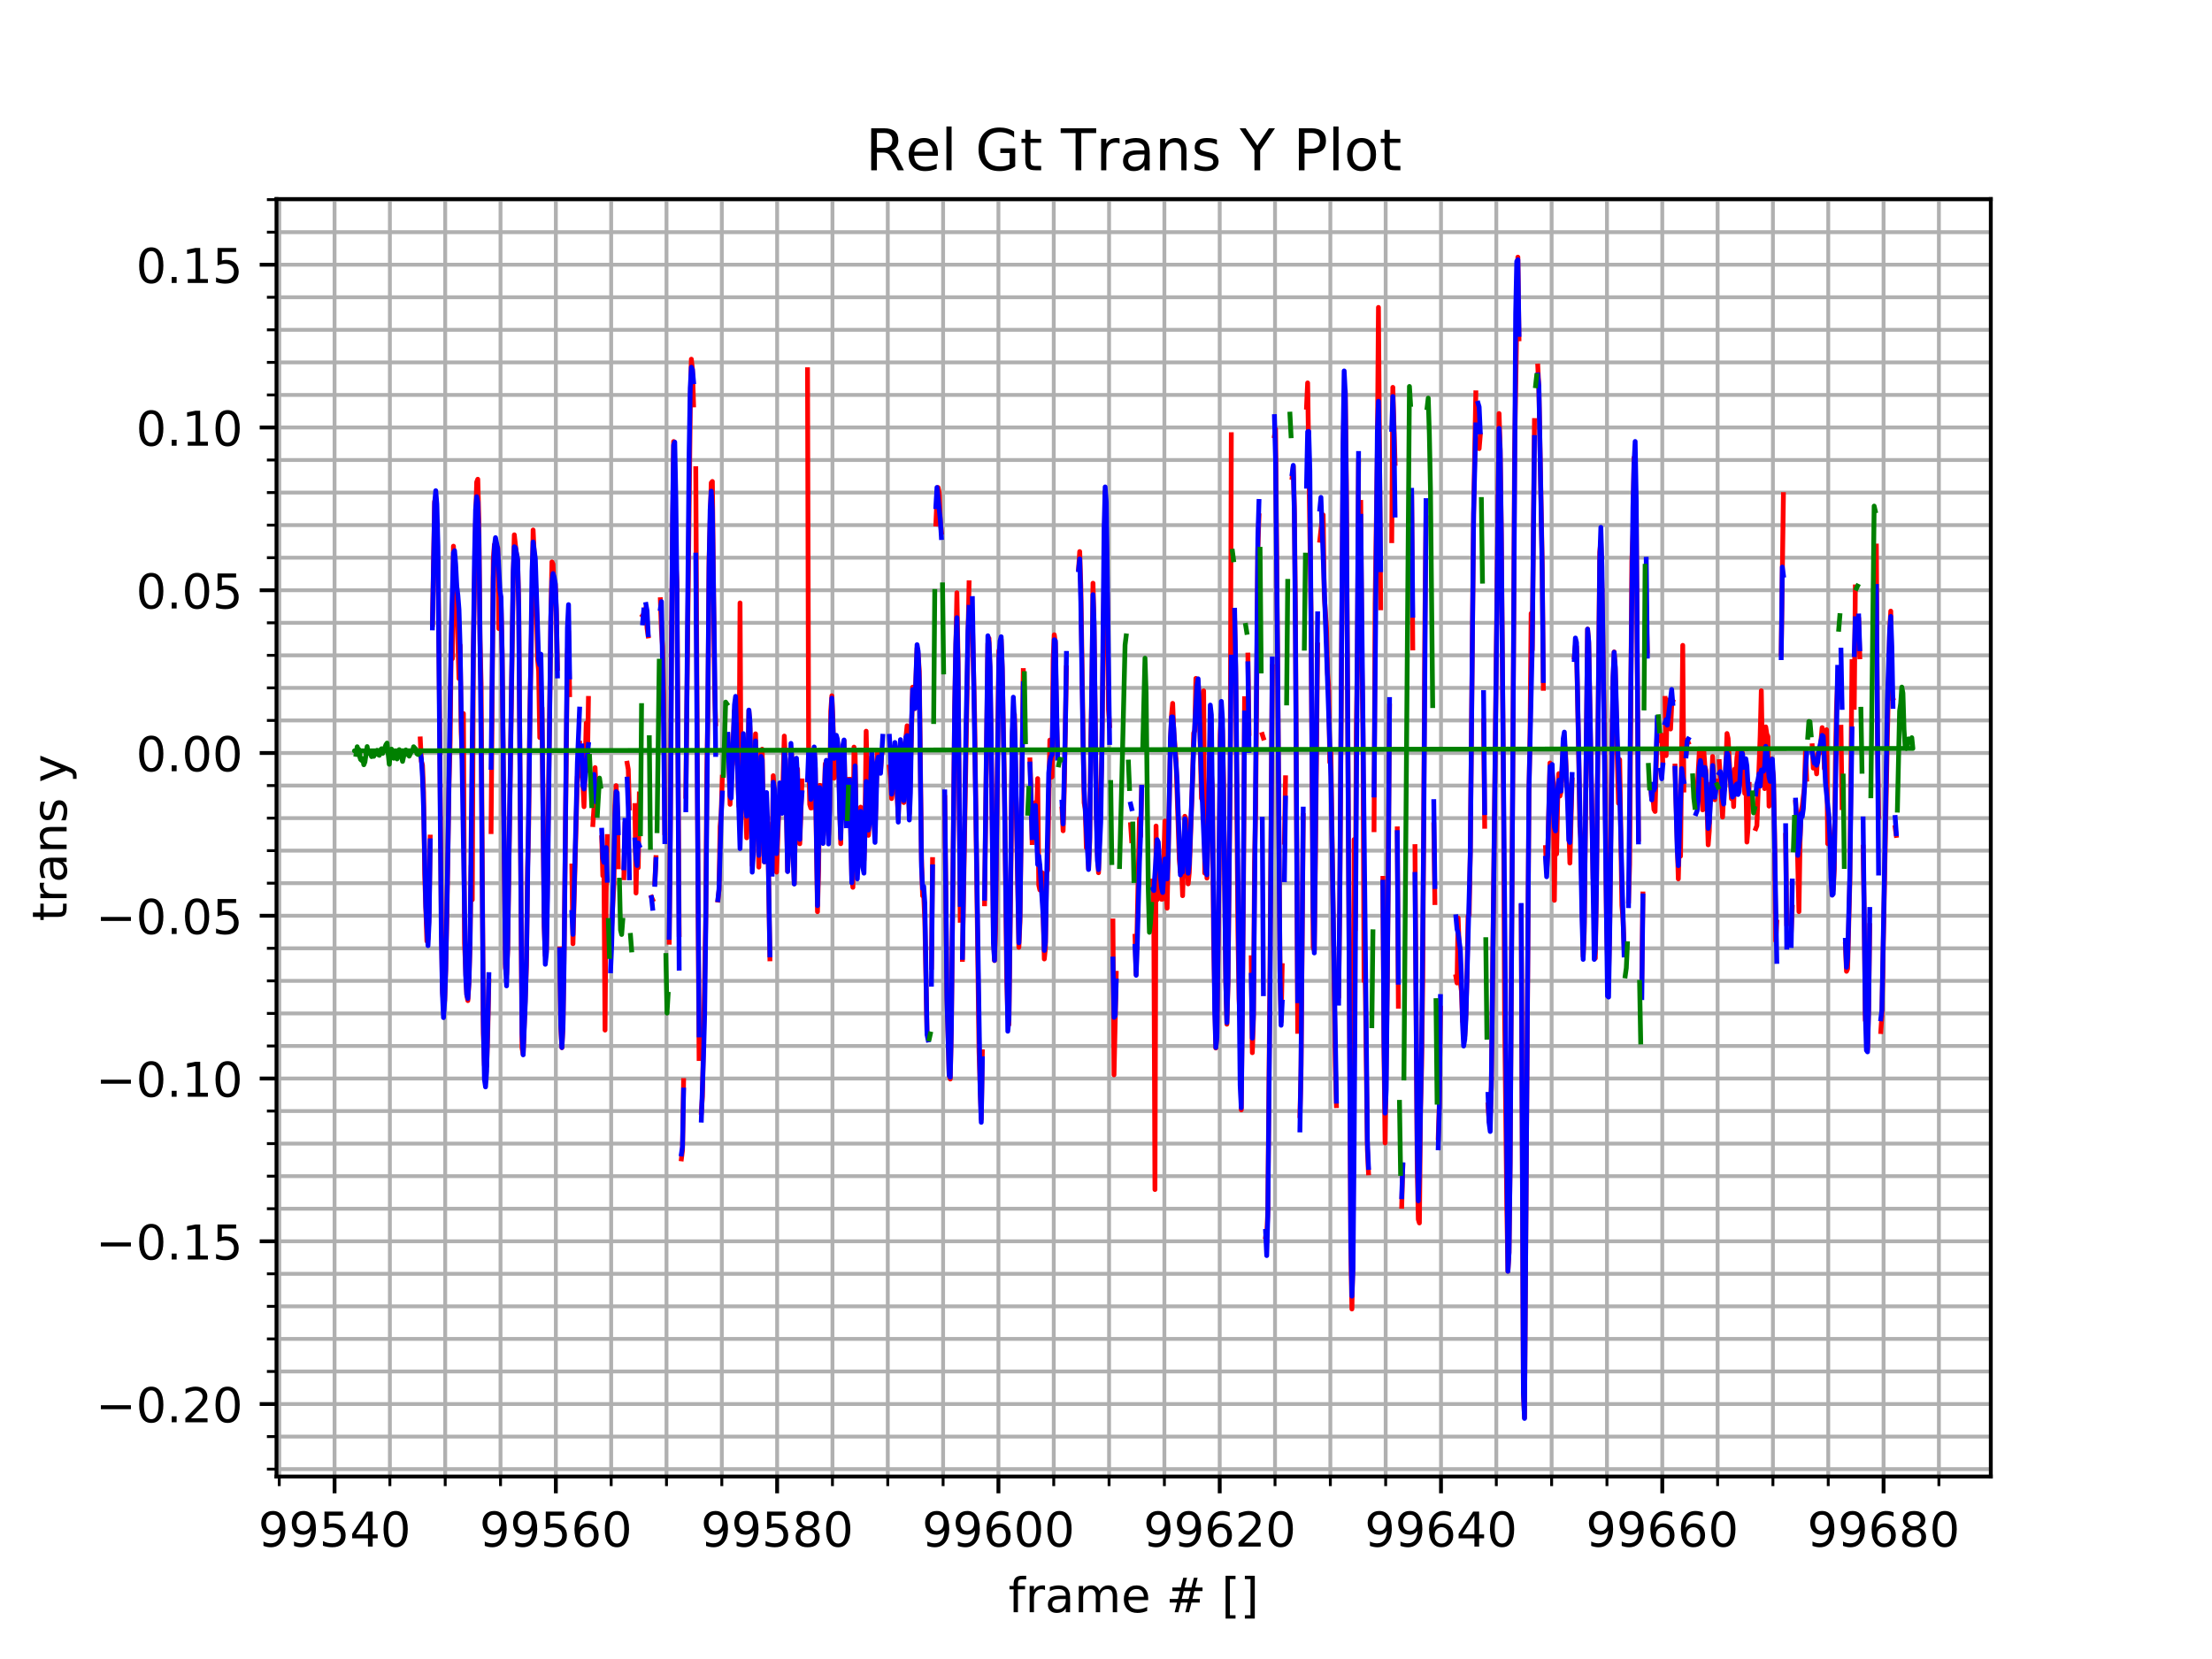 <?xml version="1.0" encoding="utf-8" standalone="no"?>
<!DOCTYPE svg PUBLIC "-//W3C//DTD SVG 1.1//EN"
  "http://www.w3.org/Graphics/SVG/1.1/DTD/svg11.dtd">
<!-- Created with matplotlib (http://matplotlib.org/) -->
<svg height="345.6pt" version="1.1" viewBox="0 0 460.8 345.6" width="460.8pt" xmlns="http://www.w3.org/2000/svg" xmlns:xlink="http://www.w3.org/1999/xlink">
 <defs>
  <style type="text/css">
*{stroke-linecap:butt;stroke-linejoin:round;}
  </style>
 </defs>
 <g id="figure_1">
  <g id="patch_1">
   <path d="M 0 345.6 
L 460.8 345.6 
L 460.8 0 
L 0 0 
z
" style="fill:#ffffff;"/>
  </g>
  <g id="axes_1">
   <g id="patch_2">
    <path d="M 57.6 307.584 
L 414.72 307.584 
L 414.72 41.472 
L 57.6 41.472 
z
" style="fill:#ffffff;"/>
   </g>
   <g id="matplotlib.axis_1">
    <g id="xtick_1">
     <g id="line2d_1">
      <path clip-path="url(#p3dfef6b74f)" d="M 69.696 307.584 
L 69.696 41.472 
" style="fill:none;stroke:#b0b0b0;stroke-linecap:square;stroke-width:0.8;"/>
     </g>
     <g id="line2d_2">
      <defs>
       <path d="M 0 0 
L 0 3.5 
" id="md52c2af3a0" style="stroke:#000000;stroke-width:0.8;"/>
      </defs>
      <g>
       <use style="stroke:#000000;stroke-width:0.8;" x="69.696" xlink:href="#md52c2af3a0" y="307.584"/>
      </g>
     </g>
     <g id="text_1">
      <!-- 99540 -->
      <defs>
       <path d="M 10.984 1.516 
L 10.984 10.5 
Q 14.703 8.734 18.5 7.812 
Q 22.312 6.891 25.984 6.891 
Q 35.75 6.891 40.891 13.453 
Q 46.047 20.016 46.781 33.406 
Q 43.953 29.203 39.594 26.953 
Q 35.25 24.703 29.984 24.703 
Q 19.047 24.703 12.672 31.312 
Q 6.297 37.938 6.297 49.422 
Q 6.297 60.641 12.938 67.422 
Q 19.578 74.219 30.609 74.219 
Q 43.266 74.219 49.922 64.516 
Q 56.594 54.828 56.594 36.375 
Q 56.594 19.141 48.406 8.859 
Q 40.234 -1.422 26.422 -1.422 
Q 22.703 -1.422 18.891 -0.688 
Q 15.094 0.047 10.984 1.516 
z
M 30.609 32.422 
Q 37.25 32.422 41.125 36.953 
Q 45.016 41.5 45.016 49.422 
Q 45.016 57.281 41.125 61.844 
Q 37.25 66.406 30.609 66.406 
Q 23.969 66.406 20.094 61.844 
Q 16.219 57.281 16.219 49.422 
Q 16.219 41.5 20.094 36.953 
Q 23.969 32.422 30.609 32.422 
z
" id="DejaVuSans-39"/>
       <path d="M 10.797 72.906 
L 49.516 72.906 
L 49.516 64.594 
L 19.828 64.594 
L 19.828 46.734 
Q 21.969 47.469 24.109 47.828 
Q 26.266 48.188 28.422 48.188 
Q 40.625 48.188 47.75 41.5 
Q 54.891 34.812 54.891 23.391 
Q 54.891 11.625 47.562 5.094 
Q 40.234 -1.422 26.906 -1.422 
Q 22.312 -1.422 17.547 -0.641 
Q 12.797 0.141 7.719 1.703 
L 7.719 11.625 
Q 12.109 9.234 16.797 8.062 
Q 21.484 6.891 26.703 6.891 
Q 35.156 6.891 40.078 11.328 
Q 45.016 15.766 45.016 23.391 
Q 45.016 31 40.078 35.438 
Q 35.156 39.891 26.703 39.891 
Q 22.75 39.891 18.812 39.016 
Q 14.891 38.141 10.797 36.281 
z
" id="DejaVuSans-35"/>
       <path d="M 37.797 64.312 
L 12.891 25.391 
L 37.797 25.391 
z
M 35.203 72.906 
L 47.609 72.906 
L 47.609 25.391 
L 58.016 25.391 
L 58.016 17.188 
L 47.609 17.188 
L 47.609 0 
L 37.797 0 
L 37.797 17.188 
L 4.891 17.188 
L 4.891 26.703 
z
" id="DejaVuSans-34"/>
       <path d="M 31.781 66.406 
Q 24.172 66.406 20.328 58.906 
Q 16.5 51.422 16.5 36.375 
Q 16.5 21.391 20.328 13.891 
Q 24.172 6.391 31.781 6.391 
Q 39.453 6.391 43.281 13.891 
Q 47.125 21.391 47.125 36.375 
Q 47.125 51.422 43.281 58.906 
Q 39.453 66.406 31.781 66.406 
z
M 31.781 74.219 
Q 44.047 74.219 50.516 64.516 
Q 56.984 54.828 56.984 36.375 
Q 56.984 17.969 50.516 8.266 
Q 44.047 -1.422 31.781 -1.422 
Q 19.531 -1.422 13.062 8.266 
Q 6.594 17.969 6.594 36.375 
Q 6.594 54.828 13.062 64.516 
Q 19.531 74.219 31.781 74.219 
z
" id="DejaVuSans-30"/>
      </defs>
      <g transform="translate(53.79 322.182)scale(0.1 -0.1)">
       <use xlink:href="#DejaVuSans-39"/>
       <use x="63.623" xlink:href="#DejaVuSans-39"/>
       <use x="127.246" xlink:href="#DejaVuSans-35"/>
       <use x="190.869" xlink:href="#DejaVuSans-34"/>
       <use x="254.492" xlink:href="#DejaVuSans-30"/>
      </g>
     </g>
    </g>
    <g id="xtick_2">
     <g id="line2d_3">
      <path clip-path="url(#p3dfef6b74f)" d="M 115.794 307.584 
L 115.794 41.472 
" style="fill:none;stroke:#b0b0b0;stroke-linecap:square;stroke-width:0.8;"/>
     </g>
     <g id="line2d_4">
      <g>
       <use style="stroke:#000000;stroke-width:0.8;" x="115.794" xlink:href="#md52c2af3a0" y="307.584"/>
      </g>
     </g>
     <g id="text_2">
      <!-- 99560 -->
      <defs>
       <path d="M 33.016 40.375 
Q 26.375 40.375 22.484 35.828 
Q 18.609 31.297 18.609 23.391 
Q 18.609 15.531 22.484 10.953 
Q 26.375 6.391 33.016 6.391 
Q 39.656 6.391 43.531 10.953 
Q 47.406 15.531 47.406 23.391 
Q 47.406 31.297 43.531 35.828 
Q 39.656 40.375 33.016 40.375 
z
M 52.594 71.297 
L 52.594 62.312 
Q 48.875 64.062 45.094 64.984 
Q 41.312 65.922 37.594 65.922 
Q 27.828 65.922 22.672 59.328 
Q 17.531 52.734 16.797 39.406 
Q 19.672 43.656 24.016 45.922 
Q 28.375 48.188 33.594 48.188 
Q 44.578 48.188 50.953 41.516 
Q 57.328 34.859 57.328 23.391 
Q 57.328 12.156 50.688 5.359 
Q 44.047 -1.422 33.016 -1.422 
Q 20.359 -1.422 13.672 8.266 
Q 6.984 17.969 6.984 36.375 
Q 6.984 53.656 15.188 63.938 
Q 23.391 74.219 37.203 74.219 
Q 40.922 74.219 44.703 73.484 
Q 48.484 72.75 52.594 71.297 
z
" id="DejaVuSans-36"/>
      </defs>
      <g transform="translate(99.888 322.182)scale(0.1 -0.1)">
       <use xlink:href="#DejaVuSans-39"/>
       <use x="63.623" xlink:href="#DejaVuSans-39"/>
       <use x="127.246" xlink:href="#DejaVuSans-35"/>
       <use x="190.869" xlink:href="#DejaVuSans-36"/>
       <use x="254.492" xlink:href="#DejaVuSans-30"/>
      </g>
     </g>
    </g>
    <g id="xtick_3">
     <g id="line2d_5">
      <path clip-path="url(#p3dfef6b74f)" d="M 161.892 307.584 
L 161.892 41.472 
" style="fill:none;stroke:#b0b0b0;stroke-linecap:square;stroke-width:0.8;"/>
     </g>
     <g id="line2d_6">
      <g>
       <use style="stroke:#000000;stroke-width:0.8;" x="161.892" xlink:href="#md52c2af3a0" y="307.584"/>
      </g>
     </g>
     <g id="text_3">
      <!-- 99580 -->
      <defs>
       <path d="M 31.781 34.625 
Q 24.75 34.625 20.719 30.859 
Q 16.703 27.094 16.703 20.516 
Q 16.703 13.922 20.719 10.156 
Q 24.75 6.391 31.781 6.391 
Q 38.812 6.391 42.859 10.172 
Q 46.922 13.969 46.922 20.516 
Q 46.922 27.094 42.891 30.859 
Q 38.875 34.625 31.781 34.625 
z
M 21.922 38.812 
Q 15.578 40.375 12.031 44.719 
Q 8.5 49.078 8.5 55.328 
Q 8.5 64.062 14.719 69.141 
Q 20.953 74.219 31.781 74.219 
Q 42.672 74.219 48.875 69.141 
Q 55.078 64.062 55.078 55.328 
Q 55.078 49.078 51.531 44.719 
Q 48 40.375 41.703 38.812 
Q 48.828 37.156 52.797 32.312 
Q 56.781 27.484 56.781 20.516 
Q 56.781 9.906 50.312 4.234 
Q 43.844 -1.422 31.781 -1.422 
Q 19.734 -1.422 13.25 4.234 
Q 6.781 9.906 6.781 20.516 
Q 6.781 27.484 10.781 32.312 
Q 14.797 37.156 21.922 38.812 
z
M 18.312 54.391 
Q 18.312 48.734 21.844 45.562 
Q 25.391 42.391 31.781 42.391 
Q 38.141 42.391 41.719 45.562 
Q 45.312 48.734 45.312 54.391 
Q 45.312 60.062 41.719 63.234 
Q 38.141 66.406 31.781 66.406 
Q 25.391 66.406 21.844 63.234 
Q 18.312 60.062 18.312 54.391 
z
" id="DejaVuSans-38"/>
      </defs>
      <g transform="translate(145.986 322.182)scale(0.1 -0.1)">
       <use xlink:href="#DejaVuSans-39"/>
       <use x="63.623" xlink:href="#DejaVuSans-39"/>
       <use x="127.246" xlink:href="#DejaVuSans-35"/>
       <use x="190.869" xlink:href="#DejaVuSans-38"/>
       <use x="254.492" xlink:href="#DejaVuSans-30"/>
      </g>
     </g>
    </g>
    <g id="xtick_4">
     <g id="line2d_7">
      <path clip-path="url(#p3dfef6b74f)" d="M 207.99 307.584 
L 207.99 41.472 
" style="fill:none;stroke:#b0b0b0;stroke-linecap:square;stroke-width:0.8;"/>
     </g>
     <g id="line2d_8">
      <g>
       <use style="stroke:#000000;stroke-width:0.8;" x="207.99" xlink:href="#md52c2af3a0" y="307.584"/>
      </g>
     </g>
     <g id="text_4">
      <!-- 99600 -->
      <g transform="translate(192.083 322.182)scale(0.1 -0.1)">
       <use xlink:href="#DejaVuSans-39"/>
       <use x="63.623" xlink:href="#DejaVuSans-39"/>
       <use x="127.246" xlink:href="#DejaVuSans-36"/>
       <use x="190.869" xlink:href="#DejaVuSans-30"/>
       <use x="254.492" xlink:href="#DejaVuSans-30"/>
      </g>
     </g>
    </g>
    <g id="xtick_5">
     <g id="line2d_9">
      <path clip-path="url(#p3dfef6b74f)" d="M 254.088 307.584 
L 254.088 41.472 
" style="fill:none;stroke:#b0b0b0;stroke-linecap:square;stroke-width:0.8;"/>
     </g>
     <g id="line2d_10">
      <g>
       <use style="stroke:#000000;stroke-width:0.8;" x="254.088" xlink:href="#md52c2af3a0" y="307.584"/>
      </g>
     </g>
     <g id="text_5">
      <!-- 99620 -->
      <defs>
       <path d="M 19.188 8.297 
L 53.609 8.297 
L 53.609 0 
L 7.328 0 
L 7.328 8.297 
Q 12.938 14.109 22.625 23.891 
Q 32.328 33.688 34.812 36.531 
Q 39.547 41.844 41.422 45.531 
Q 43.312 49.219 43.312 52.781 
Q 43.312 58.594 39.234 62.25 
Q 35.156 65.922 28.609 65.922 
Q 23.969 65.922 18.812 64.312 
Q 13.672 62.703 7.812 59.422 
L 7.812 69.391 
Q 13.766 71.781 18.938 73 
Q 24.125 74.219 28.422 74.219 
Q 39.75 74.219 46.484 68.547 
Q 53.219 62.891 53.219 53.422 
Q 53.219 48.922 51.531 44.891 
Q 49.859 40.875 45.406 35.406 
Q 44.188 33.984 37.641 27.219 
Q 31.109 20.453 19.188 8.297 
z
" id="DejaVuSans-32"/>
      </defs>
      <g transform="translate(238.181 322.182)scale(0.1 -0.1)">
       <use xlink:href="#DejaVuSans-39"/>
       <use x="63.623" xlink:href="#DejaVuSans-39"/>
       <use x="127.246" xlink:href="#DejaVuSans-36"/>
       <use x="190.869" xlink:href="#DejaVuSans-32"/>
       <use x="254.492" xlink:href="#DejaVuSans-30"/>
      </g>
     </g>
    </g>
    <g id="xtick_6">
     <g id="line2d_11">
      <path clip-path="url(#p3dfef6b74f)" d="M 300.185 307.584 
L 300.185 41.472 
" style="fill:none;stroke:#b0b0b0;stroke-linecap:square;stroke-width:0.8;"/>
     </g>
     <g id="line2d_12">
      <g>
       <use style="stroke:#000000;stroke-width:0.8;" x="300.185" xlink:href="#md52c2af3a0" y="307.584"/>
      </g>
     </g>
     <g id="text_6">
      <!-- 99640 -->
      <g transform="translate(284.279 322.182)scale(0.1 -0.1)">
       <use xlink:href="#DejaVuSans-39"/>
       <use x="63.623" xlink:href="#DejaVuSans-39"/>
       <use x="127.246" xlink:href="#DejaVuSans-36"/>
       <use x="190.869" xlink:href="#DejaVuSans-34"/>
       <use x="254.492" xlink:href="#DejaVuSans-30"/>
      </g>
     </g>
    </g>
    <g id="xtick_7">
     <g id="line2d_13">
      <path clip-path="url(#p3dfef6b74f)" d="M 346.283 307.584 
L 346.283 41.472 
" style="fill:none;stroke:#b0b0b0;stroke-linecap:square;stroke-width:0.8;"/>
     </g>
     <g id="line2d_14">
      <g>
       <use style="stroke:#000000;stroke-width:0.8;" x="346.283" xlink:href="#md52c2af3a0" y="307.584"/>
      </g>
     </g>
     <g id="text_7">
      <!-- 99660 -->
      <g transform="translate(330.377 322.182)scale(0.1 -0.1)">
       <use xlink:href="#DejaVuSans-39"/>
       <use x="63.623" xlink:href="#DejaVuSans-39"/>
       <use x="127.246" xlink:href="#DejaVuSans-36"/>
       <use x="190.869" xlink:href="#DejaVuSans-36"/>
       <use x="254.492" xlink:href="#DejaVuSans-30"/>
      </g>
     </g>
    </g>
    <g id="xtick_8">
     <g id="line2d_15">
      <path clip-path="url(#p3dfef6b74f)" d="M 392.381 307.584 
L 392.381 41.472 
" style="fill:none;stroke:#b0b0b0;stroke-linecap:square;stroke-width:0.8;"/>
     </g>
     <g id="line2d_16">
      <g>
       <use style="stroke:#000000;stroke-width:0.8;" x="392.381" xlink:href="#md52c2af3a0" y="307.584"/>
      </g>
     </g>
     <g id="text_8">
      <!-- 99680 -->
      <g transform="translate(376.475 322.182)scale(0.1 -0.1)">
       <use xlink:href="#DejaVuSans-39"/>
       <use x="63.623" xlink:href="#DejaVuSans-39"/>
       <use x="127.246" xlink:href="#DejaVuSans-36"/>
       <use x="190.869" xlink:href="#DejaVuSans-38"/>
       <use x="254.492" xlink:href="#DejaVuSans-30"/>
      </g>
     </g>
    </g>
    <g id="xtick_9">
     <g id="line2d_17">
      <path clip-path="url(#p3dfef6b74f)" d="M 58.172 307.584 
L 58.172 41.472 
" style="fill:none;stroke:#b0b0b0;stroke-linecap:square;stroke-width:0.8;"/>
     </g>
     <g id="line2d_18">
      <defs>
       <path d="M 0 0 
L 0 2 
" id="m83344b72b7" style="stroke:#000000;stroke-width:0.6;"/>
      </defs>
      <g>
       <use style="stroke:#000000;stroke-width:0.6;" x="58.172" xlink:href="#m83344b72b7" y="307.584"/>
      </g>
     </g>
    </g>
    <g id="xtick_10">
     <g id="line2d_19">
      <path clip-path="url(#p3dfef6b74f)" d="M 81.22 307.584 
L 81.22 41.472 
" style="fill:none;stroke:#b0b0b0;stroke-linecap:square;stroke-width:0.8;"/>
     </g>
     <g id="line2d_20">
      <g>
       <use style="stroke:#000000;stroke-width:0.6;" x="81.22" xlink:href="#m83344b72b7" y="307.584"/>
      </g>
     </g>
    </g>
    <g id="xtick_11">
     <g id="line2d_21">
      <path clip-path="url(#p3dfef6b74f)" d="M 92.745 307.584 
L 92.745 41.472 
" style="fill:none;stroke:#b0b0b0;stroke-linecap:square;stroke-width:0.8;"/>
     </g>
     <g id="line2d_22">
      <g>
       <use style="stroke:#000000;stroke-width:0.6;" x="92.745" xlink:href="#m83344b72b7" y="307.584"/>
      </g>
     </g>
    </g>
    <g id="xtick_12">
     <g id="line2d_23">
      <path clip-path="url(#p3dfef6b74f)" d="M 104.269 307.584 
L 104.269 41.472 
" style="fill:none;stroke:#b0b0b0;stroke-linecap:square;stroke-width:0.8;"/>
     </g>
     <g id="line2d_24">
      <g>
       <use style="stroke:#000000;stroke-width:0.6;" x="104.269" xlink:href="#m83344b72b7" y="307.584"/>
      </g>
     </g>
    </g>
    <g id="xtick_13">
     <g id="line2d_25">
      <path clip-path="url(#p3dfef6b74f)" d="M 127.318 307.584 
L 127.318 41.472 
" style="fill:none;stroke:#b0b0b0;stroke-linecap:square;stroke-width:0.8;"/>
     </g>
     <g id="line2d_26">
      <g>
       <use style="stroke:#000000;stroke-width:0.6;" x="127.318" xlink:href="#m83344b72b7" y="307.584"/>
      </g>
     </g>
    </g>
    <g id="xtick_14">
     <g id="line2d_27">
      <path clip-path="url(#p3dfef6b74f)" d="M 138.843 307.584 
L 138.843 41.472 
" style="fill:none;stroke:#b0b0b0;stroke-linecap:square;stroke-width:0.8;"/>
     </g>
     <g id="line2d_28">
      <g>
       <use style="stroke:#000000;stroke-width:0.6;" x="138.843" xlink:href="#m83344b72b7" y="307.584"/>
      </g>
     </g>
    </g>
    <g id="xtick_15">
     <g id="line2d_29">
      <path clip-path="url(#p3dfef6b74f)" d="M 150.367 307.584 
L 150.367 41.472 
" style="fill:none;stroke:#b0b0b0;stroke-linecap:square;stroke-width:0.8;"/>
     </g>
     <g id="line2d_30">
      <g>
       <use style="stroke:#000000;stroke-width:0.6;" x="150.367" xlink:href="#m83344b72b7" y="307.584"/>
      </g>
     </g>
    </g>
    <g id="xtick_16">
     <g id="line2d_31">
      <path clip-path="url(#p3dfef6b74f)" d="M 173.416 307.584 
L 173.416 41.472 
" style="fill:none;stroke:#b0b0b0;stroke-linecap:square;stroke-width:0.8;"/>
     </g>
     <g id="line2d_32">
      <g>
       <use style="stroke:#000000;stroke-width:0.6;" x="173.416" xlink:href="#m83344b72b7" y="307.584"/>
      </g>
     </g>
    </g>
    <g id="xtick_17">
     <g id="line2d_33">
      <path clip-path="url(#p3dfef6b74f)" d="M 184.941 307.584 
L 184.941 41.472 
" style="fill:none;stroke:#b0b0b0;stroke-linecap:square;stroke-width:0.8;"/>
     </g>
     <g id="line2d_34">
      <g>
       <use style="stroke:#000000;stroke-width:0.6;" x="184.941" xlink:href="#m83344b72b7" y="307.584"/>
      </g>
     </g>
    </g>
    <g id="xtick_18">
     <g id="line2d_35">
      <path clip-path="url(#p3dfef6b74f)" d="M 196.465 307.584 
L 196.465 41.472 
" style="fill:none;stroke:#b0b0b0;stroke-linecap:square;stroke-width:0.8;"/>
     </g>
     <g id="line2d_36">
      <g>
       <use style="stroke:#000000;stroke-width:0.6;" x="196.465" xlink:href="#m83344b72b7" y="307.584"/>
      </g>
     </g>
    </g>
    <g id="xtick_19">
     <g id="line2d_37">
      <path clip-path="url(#p3dfef6b74f)" d="M 219.514 307.584 
L 219.514 41.472 
" style="fill:none;stroke:#b0b0b0;stroke-linecap:square;stroke-width:0.8;"/>
     </g>
     <g id="line2d_38">
      <g>
       <use style="stroke:#000000;stroke-width:0.6;" x="219.514" xlink:href="#m83344b72b7" y="307.584"/>
      </g>
     </g>
    </g>
    <g id="xtick_20">
     <g id="line2d_39">
      <path clip-path="url(#p3dfef6b74f)" d="M 231.039 307.584 
L 231.039 41.472 
" style="fill:none;stroke:#b0b0b0;stroke-linecap:square;stroke-width:0.8;"/>
     </g>
     <g id="line2d_40">
      <g>
       <use style="stroke:#000000;stroke-width:0.6;" x="231.039" xlink:href="#m83344b72b7" y="307.584"/>
      </g>
     </g>
    </g>
    <g id="xtick_21">
     <g id="line2d_41">
      <path clip-path="url(#p3dfef6b74f)" d="M 242.563 307.584 
L 242.563 41.472 
" style="fill:none;stroke:#b0b0b0;stroke-linecap:square;stroke-width:0.8;"/>
     </g>
     <g id="line2d_42">
      <g>
       <use style="stroke:#000000;stroke-width:0.6;" x="242.563" xlink:href="#m83344b72b7" y="307.584"/>
      </g>
     </g>
    </g>
    <g id="xtick_22">
     <g id="line2d_43">
      <path clip-path="url(#p3dfef6b74f)" d="M 265.612 307.584 
L 265.612 41.472 
" style="fill:none;stroke:#b0b0b0;stroke-linecap:square;stroke-width:0.8;"/>
     </g>
     <g id="line2d_44">
      <g>
       <use style="stroke:#000000;stroke-width:0.6;" x="265.612" xlink:href="#m83344b72b7" y="307.584"/>
      </g>
     </g>
    </g>
    <g id="xtick_23">
     <g id="line2d_45">
      <path clip-path="url(#p3dfef6b74f)" d="M 277.137 307.584 
L 277.137 41.472 
" style="fill:none;stroke:#b0b0b0;stroke-linecap:square;stroke-width:0.8;"/>
     </g>
     <g id="line2d_46">
      <g>
       <use style="stroke:#000000;stroke-width:0.6;" x="277.137" xlink:href="#m83344b72b7" y="307.584"/>
      </g>
     </g>
    </g>
    <g id="xtick_24">
     <g id="line2d_47">
      <path clip-path="url(#p3dfef6b74f)" d="M 288.661 307.584 
L 288.661 41.472 
" style="fill:none;stroke:#b0b0b0;stroke-linecap:square;stroke-width:0.8;"/>
     </g>
     <g id="line2d_48">
      <g>
       <use style="stroke:#000000;stroke-width:0.6;" x="288.661" xlink:href="#m83344b72b7" y="307.584"/>
      </g>
     </g>
    </g>
    <g id="xtick_25">
     <g id="line2d_49">
      <path clip-path="url(#p3dfef6b74f)" d="M 311.71 307.584 
L 311.71 41.472 
" style="fill:none;stroke:#b0b0b0;stroke-linecap:square;stroke-width:0.8;"/>
     </g>
     <g id="line2d_50">
      <g>
       <use style="stroke:#000000;stroke-width:0.6;" x="311.71" xlink:href="#m83344b72b7" y="307.584"/>
      </g>
     </g>
    </g>
    <g id="xtick_26">
     <g id="line2d_51">
      <path clip-path="url(#p3dfef6b74f)" d="M 323.234 307.584 
L 323.234 41.472 
" style="fill:none;stroke:#b0b0b0;stroke-linecap:square;stroke-width:0.8;"/>
     </g>
     <g id="line2d_52">
      <g>
       <use style="stroke:#000000;stroke-width:0.6;" x="323.234" xlink:href="#m83344b72b7" y="307.584"/>
      </g>
     </g>
    </g>
    <g id="xtick_27">
     <g id="line2d_53">
      <path clip-path="url(#p3dfef6b74f)" d="M 334.759 307.584 
L 334.759 41.472 
" style="fill:none;stroke:#b0b0b0;stroke-linecap:square;stroke-width:0.8;"/>
     </g>
     <g id="line2d_54">
      <g>
       <use style="stroke:#000000;stroke-width:0.6;" x="334.759" xlink:href="#m83344b72b7" y="307.584"/>
      </g>
     </g>
    </g>
    <g id="xtick_28">
     <g id="line2d_55">
      <path clip-path="url(#p3dfef6b74f)" d="M 357.808 307.584 
L 357.808 41.472 
" style="fill:none;stroke:#b0b0b0;stroke-linecap:square;stroke-width:0.8;"/>
     </g>
     <g id="line2d_56">
      <g>
       <use style="stroke:#000000;stroke-width:0.6;" x="357.808" xlink:href="#m83344b72b7" y="307.584"/>
      </g>
     </g>
    </g>
    <g id="xtick_29">
     <g id="line2d_57">
      <path clip-path="url(#p3dfef6b74f)" d="M 369.332 307.584 
L 369.332 41.472 
" style="fill:none;stroke:#b0b0b0;stroke-linecap:square;stroke-width:0.8;"/>
     </g>
     <g id="line2d_58">
      <g>
       <use style="stroke:#000000;stroke-width:0.6;" x="369.332" xlink:href="#m83344b72b7" y="307.584"/>
      </g>
     </g>
    </g>
    <g id="xtick_30">
     <g id="line2d_59">
      <path clip-path="url(#p3dfef6b74f)" d="M 380.857 307.584 
L 380.857 41.472 
" style="fill:none;stroke:#b0b0b0;stroke-linecap:square;stroke-width:0.8;"/>
     </g>
     <g id="line2d_60">
      <g>
       <use style="stroke:#000000;stroke-width:0.6;" x="380.857" xlink:href="#m83344b72b7" y="307.584"/>
      </g>
     </g>
    </g>
    <g id="xtick_31">
     <g id="line2d_61">
      <path clip-path="url(#p3dfef6b74f)" d="M 403.906 307.584 
L 403.906 41.472 
" style="fill:none;stroke:#b0b0b0;stroke-linecap:square;stroke-width:0.8;"/>
     </g>
     <g id="line2d_62">
      <g>
       <use style="stroke:#000000;stroke-width:0.6;" x="403.906" xlink:href="#m83344b72b7" y="307.584"/>
      </g>
     </g>
    </g>
    <g id="text_9">
     <!-- frame # [] -->
     <defs>
      <path d="M 37.109 75.984 
L 37.109 68.5 
L 28.516 68.5 
Q 23.688 68.5 21.797 66.547 
Q 19.922 64.594 19.922 59.516 
L 19.922 54.688 
L 34.719 54.688 
L 34.719 47.703 
L 19.922 47.703 
L 19.922 0 
L 10.891 0 
L 10.891 47.703 
L 2.297 47.703 
L 2.297 54.688 
L 10.891 54.688 
L 10.891 58.5 
Q 10.891 67.625 15.141 71.797 
Q 19.391 75.984 28.609 75.984 
z
" id="DejaVuSans-66"/>
      <path d="M 41.109 46.297 
Q 39.594 47.172 37.812 47.578 
Q 36.031 48 33.891 48 
Q 26.266 48 22.188 43.047 
Q 18.109 38.094 18.109 28.812 
L 18.109 0 
L 9.078 0 
L 9.078 54.688 
L 18.109 54.688 
L 18.109 46.188 
Q 20.953 51.172 25.484 53.578 
Q 30.031 56 36.531 56 
Q 37.453 56 38.578 55.875 
Q 39.703 55.766 41.062 55.516 
z
" id="DejaVuSans-72"/>
      <path d="M 34.281 27.484 
Q 23.391 27.484 19.188 25 
Q 14.984 22.516 14.984 16.5 
Q 14.984 11.719 18.141 8.906 
Q 21.297 6.109 26.703 6.109 
Q 34.188 6.109 38.703 11.406 
Q 43.219 16.703 43.219 25.484 
L 43.219 27.484 
z
M 52.203 31.203 
L 52.203 0 
L 43.219 0 
L 43.219 8.297 
Q 40.141 3.328 35.547 0.953 
Q 30.953 -1.422 24.312 -1.422 
Q 15.922 -1.422 10.953 3.297 
Q 6 8.016 6 15.922 
Q 6 25.141 12.172 29.828 
Q 18.359 34.516 30.609 34.516 
L 43.219 34.516 
L 43.219 35.406 
Q 43.219 41.609 39.141 45 
Q 35.062 48.391 27.688 48.391 
Q 23 48.391 18.547 47.266 
Q 14.109 46.141 10.016 43.891 
L 10.016 52.203 
Q 14.938 54.109 19.578 55.047 
Q 24.219 56 28.609 56 
Q 40.484 56 46.344 49.844 
Q 52.203 43.703 52.203 31.203 
z
" id="DejaVuSans-61"/>
      <path d="M 52 44.188 
Q 55.375 50.25 60.062 53.125 
Q 64.75 56 71.094 56 
Q 79.641 56 84.281 50.016 
Q 88.922 44.047 88.922 33.016 
L 88.922 0 
L 79.891 0 
L 79.891 32.719 
Q 79.891 40.578 77.094 44.375 
Q 74.312 48.188 68.609 48.188 
Q 61.625 48.188 57.562 43.547 
Q 53.516 38.922 53.516 30.906 
L 53.516 0 
L 44.484 0 
L 44.484 32.719 
Q 44.484 40.625 41.703 44.406 
Q 38.922 48.188 33.109 48.188 
Q 26.219 48.188 22.156 43.531 
Q 18.109 38.875 18.109 30.906 
L 18.109 0 
L 9.078 0 
L 9.078 54.688 
L 18.109 54.688 
L 18.109 46.188 
Q 21.188 51.219 25.484 53.609 
Q 29.781 56 35.688 56 
Q 41.656 56 45.828 52.969 
Q 50 49.953 52 44.188 
z
" id="DejaVuSans-6d"/>
      <path d="M 56.203 29.594 
L 56.203 25.203 
L 14.891 25.203 
Q 15.484 15.922 20.484 11.062 
Q 25.484 6.203 34.422 6.203 
Q 39.594 6.203 44.453 7.469 
Q 49.312 8.734 54.109 11.281 
L 54.109 2.781 
Q 49.266 0.734 44.188 -0.344 
Q 39.109 -1.422 33.891 -1.422 
Q 20.797 -1.422 13.156 6.188 
Q 5.516 13.812 5.516 26.812 
Q 5.516 40.234 12.766 48.109 
Q 20.016 56 32.328 56 
Q 43.359 56 49.781 48.891 
Q 56.203 41.797 56.203 29.594 
z
M 47.219 32.234 
Q 47.125 39.594 43.094 43.984 
Q 39.062 48.391 32.422 48.391 
Q 24.906 48.391 20.391 44.141 
Q 15.875 39.891 15.188 32.172 
z
" id="DejaVuSans-65"/>
      <path id="DejaVuSans-20"/>
      <path d="M 51.125 44 
L 36.922 44 
L 32.812 27.688 
L 47.125 27.688 
z
M 43.797 71.781 
L 38.719 51.516 
L 52.984 51.516 
L 58.109 71.781 
L 65.922 71.781 
L 60.891 51.516 
L 76.125 51.516 
L 76.125 44 
L 58.984 44 
L 54.984 27.688 
L 70.516 27.688 
L 70.516 20.219 
L 53.078 20.219 
L 48 0 
L 40.188 0 
L 45.219 20.219 
L 30.906 20.219 
L 25.875 0 
L 18.016 0 
L 23.094 20.219 
L 7.719 20.219 
L 7.719 27.688 
L 24.906 27.688 
L 29 44 
L 13.281 44 
L 13.281 51.516 
L 30.906 51.516 
L 35.891 71.781 
z
" id="DejaVuSans-23"/>
      <path d="M 8.594 75.984 
L 29.297 75.984 
L 29.297 69 
L 17.578 69 
L 17.578 -6.203 
L 29.297 -6.203 
L 29.297 -13.188 
L 8.594 -13.188 
z
" id="DejaVuSans-5b"/>
      <path d="M 30.422 75.984 
L 30.422 -13.188 
L 9.719 -13.188 
L 9.719 -6.203 
L 21.391 -6.203 
L 21.391 69 
L 9.719 69 
L 9.719 75.984 
z
" id="DejaVuSans-5d"/>
     </defs>
     <g transform="translate(210.064 335.861)scale(0.1 -0.1)">
      <use xlink:href="#DejaVuSans-66"/>
      <use x="35.205" xlink:href="#DejaVuSans-72"/>
      <use x="76.318" xlink:href="#DejaVuSans-61"/>
      <use x="137.598" xlink:href="#DejaVuSans-6d"/>
      <use x="235.01" xlink:href="#DejaVuSans-65"/>
      <use x="296.533" xlink:href="#DejaVuSans-20"/>
      <use x="328.32" xlink:href="#DejaVuSans-23"/>
      <use x="412.109" xlink:href="#DejaVuSans-20"/>
      <use x="443.896" xlink:href="#DejaVuSans-5b"/>
      <use x="482.91" xlink:href="#DejaVuSans-5d"/>
     </g>
    </g>
   </g>
   <g id="matplotlib.axis_2">
    <g id="ytick_1">
     <g id="line2d_63">
      <path clip-path="url(#p3dfef6b74f)" d="M 57.6 292.483 
L 414.72 292.483 
" style="fill:none;stroke:#b0b0b0;stroke-linecap:square;stroke-width:0.8;"/>
     </g>
     <g id="line2d_64">
      <defs>
       <path d="M 0 0 
L -3.5 0 
" id="me75cf8c2b4" style="stroke:#000000;stroke-width:0.8;"/>
      </defs>
      <g>
       <use style="stroke:#000000;stroke-width:0.8;" x="57.6" xlink:href="#me75cf8c2b4" y="292.483"/>
      </g>
     </g>
     <g id="text_10">
      <!-- −0.20 -->
      <defs>
       <path d="M 10.594 35.5 
L 73.188 35.5 
L 73.188 27.203 
L 10.594 27.203 
z
" id="DejaVuSans-2212"/>
       <path d="M 10.688 12.406 
L 21 12.406 
L 21 0 
L 10.688 0 
z
" id="DejaVuSans-2e"/>
      </defs>
      <g transform="translate(19.955 296.282)scale(0.1 -0.1)">
       <use xlink:href="#DejaVuSans-2212"/>
       <use x="83.789" xlink:href="#DejaVuSans-30"/>
       <use x="147.412" xlink:href="#DejaVuSans-2e"/>
       <use x="179.199" xlink:href="#DejaVuSans-32"/>
       <use x="242.822" xlink:href="#DejaVuSans-30"/>
      </g>
     </g>
    </g>
    <g id="ytick_2">
     <g id="line2d_65">
      <path clip-path="url(#p3dfef6b74f)" d="M 57.6 258.578 
L 414.72 258.578 
" style="fill:none;stroke:#b0b0b0;stroke-linecap:square;stroke-width:0.8;"/>
     </g>
     <g id="line2d_66">
      <g>
       <use style="stroke:#000000;stroke-width:0.8;" x="57.6" xlink:href="#me75cf8c2b4" y="258.578"/>
      </g>
     </g>
     <g id="text_11">
      <!-- −0.15 -->
      <defs>
       <path d="M 12.406 8.297 
L 28.516 8.297 
L 28.516 63.922 
L 10.984 60.406 
L 10.984 69.391 
L 28.422 72.906 
L 38.281 72.906 
L 38.281 8.297 
L 54.391 8.297 
L 54.391 0 
L 12.406 0 
z
" id="DejaVuSans-31"/>
      </defs>
      <g transform="translate(19.955 262.377)scale(0.1 -0.1)">
       <use xlink:href="#DejaVuSans-2212"/>
       <use x="83.789" xlink:href="#DejaVuSans-30"/>
       <use x="147.412" xlink:href="#DejaVuSans-2e"/>
       <use x="179.199" xlink:href="#DejaVuSans-31"/>
       <use x="242.822" xlink:href="#DejaVuSans-35"/>
      </g>
     </g>
    </g>
    <g id="ytick_3">
     <g id="line2d_67">
      <path clip-path="url(#p3dfef6b74f)" d="M 57.6 224.673 
L 414.72 224.673 
" style="fill:none;stroke:#b0b0b0;stroke-linecap:square;stroke-width:0.8;"/>
     </g>
     <g id="line2d_68">
      <g>
       <use style="stroke:#000000;stroke-width:0.8;" x="57.6" xlink:href="#me75cf8c2b4" y="224.673"/>
      </g>
     </g>
     <g id="text_12">
      <!-- −0.10 -->
      <g transform="translate(19.955 228.472)scale(0.1 -0.1)">
       <use xlink:href="#DejaVuSans-2212"/>
       <use x="83.789" xlink:href="#DejaVuSans-30"/>
       <use x="147.412" xlink:href="#DejaVuSans-2e"/>
       <use x="179.199" xlink:href="#DejaVuSans-31"/>
       <use x="242.822" xlink:href="#DejaVuSans-30"/>
      </g>
     </g>
    </g>
    <g id="ytick_4">
     <g id="line2d_69">
      <path clip-path="url(#p3dfef6b74f)" d="M 57.6 190.767 
L 414.72 190.767 
" style="fill:none;stroke:#b0b0b0;stroke-linecap:square;stroke-width:0.8;"/>
     </g>
     <g id="line2d_70">
      <g>
       <use style="stroke:#000000;stroke-width:0.8;" x="57.6" xlink:href="#me75cf8c2b4" y="190.767"/>
      </g>
     </g>
     <g id="text_13">
      <!-- −0.05 -->
      <g transform="translate(19.955 194.567)scale(0.1 -0.1)">
       <use xlink:href="#DejaVuSans-2212"/>
       <use x="83.789" xlink:href="#DejaVuSans-30"/>
       <use x="147.412" xlink:href="#DejaVuSans-2e"/>
       <use x="179.199" xlink:href="#DejaVuSans-30"/>
       <use x="242.822" xlink:href="#DejaVuSans-35"/>
      </g>
     </g>
    </g>
    <g id="ytick_5">
     <g id="line2d_71">
      <path clip-path="url(#p3dfef6b74f)" d="M 57.6 156.862 
L 414.72 156.862 
" style="fill:none;stroke:#b0b0b0;stroke-linecap:square;stroke-width:0.8;"/>
     </g>
     <g id="line2d_72">
      <g>
       <use style="stroke:#000000;stroke-width:0.8;" x="57.6" xlink:href="#me75cf8c2b4" y="156.862"/>
      </g>
     </g>
     <g id="text_14">
      <!-- 0.00 -->
      <g transform="translate(28.334 160.662)scale(0.1 -0.1)">
       <use xlink:href="#DejaVuSans-30"/>
       <use x="63.623" xlink:href="#DejaVuSans-2e"/>
       <use x="95.41" xlink:href="#DejaVuSans-30"/>
       <use x="159.033" xlink:href="#DejaVuSans-30"/>
      </g>
     </g>
    </g>
    <g id="ytick_6">
     <g id="line2d_73">
      <path clip-path="url(#p3dfef6b74f)" d="M 57.6 122.957 
L 414.72 122.957 
" style="fill:none;stroke:#b0b0b0;stroke-linecap:square;stroke-width:0.8;"/>
     </g>
     <g id="line2d_74">
      <g>
       <use style="stroke:#000000;stroke-width:0.8;" x="57.6" xlink:href="#me75cf8c2b4" y="122.957"/>
      </g>
     </g>
     <g id="text_15">
      <!-- 0.05 -->
      <g transform="translate(28.334 126.756)scale(0.1 -0.1)">
       <use xlink:href="#DejaVuSans-30"/>
       <use x="63.623" xlink:href="#DejaVuSans-2e"/>
       <use x="95.41" xlink:href="#DejaVuSans-30"/>
       <use x="159.033" xlink:href="#DejaVuSans-35"/>
      </g>
     </g>
    </g>
    <g id="ytick_7">
     <g id="line2d_75">
      <path clip-path="url(#p3dfef6b74f)" d="M 57.6 89.052 
L 414.72 89.052 
" style="fill:none;stroke:#b0b0b0;stroke-linecap:square;stroke-width:0.8;"/>
     </g>
     <g id="line2d_76">
      <g>
       <use style="stroke:#000000;stroke-width:0.8;" x="57.6" xlink:href="#me75cf8c2b4" y="89.052"/>
      </g>
     </g>
     <g id="text_16">
      <!-- 0.10 -->
      <g transform="translate(28.334 92.851)scale(0.1 -0.1)">
       <use xlink:href="#DejaVuSans-30"/>
       <use x="63.623" xlink:href="#DejaVuSans-2e"/>
       <use x="95.41" xlink:href="#DejaVuSans-31"/>
       <use x="159.033" xlink:href="#DejaVuSans-30"/>
      </g>
     </g>
    </g>
    <g id="ytick_8">
     <g id="line2d_77">
      <path clip-path="url(#p3dfef6b74f)" d="M 57.6 55.147 
L 414.72 55.147 
" style="fill:none;stroke:#b0b0b0;stroke-linecap:square;stroke-width:0.8;"/>
     </g>
     <g id="line2d_78">
      <g>
       <use style="stroke:#000000;stroke-width:0.8;" x="57.6" xlink:href="#me75cf8c2b4" y="55.147"/>
      </g>
     </g>
     <g id="text_17">
      <!-- 0.15 -->
      <g transform="translate(28.334 58.946)scale(0.1 -0.1)">
       <use xlink:href="#DejaVuSans-30"/>
       <use x="63.623" xlink:href="#DejaVuSans-2e"/>
       <use x="95.41" xlink:href="#DejaVuSans-31"/>
       <use x="159.033" xlink:href="#DejaVuSans-35"/>
      </g>
     </g>
    </g>
    <g id="ytick_9">
     <g id="line2d_79">
      <path clip-path="url(#p3dfef6b74f)" d="M 57.6 306.045 
L 414.72 306.045 
" style="fill:none;stroke:#b0b0b0;stroke-linecap:square;stroke-width:0.8;"/>
     </g>
     <g id="line2d_80">
      <defs>
       <path d="M 0 0 
L -2 0 
" id="mf37a06c85a" style="stroke:#000000;stroke-width:0.6;"/>
      </defs>
      <g>
       <use style="stroke:#000000;stroke-width:0.6;" x="57.6" xlink:href="#mf37a06c85a" y="306.045"/>
      </g>
     </g>
    </g>
    <g id="ytick_10">
     <g id="line2d_81">
      <path clip-path="url(#p3dfef6b74f)" d="M 57.6 299.264 
L 414.72 299.264 
" style="fill:none;stroke:#b0b0b0;stroke-linecap:square;stroke-width:0.8;"/>
     </g>
     <g id="line2d_82">
      <g>
       <use style="stroke:#000000;stroke-width:0.6;" x="57.6" xlink:href="#mf37a06c85a" y="299.264"/>
      </g>
     </g>
    </g>
    <g id="ytick_11">
     <g id="line2d_83">
      <path clip-path="url(#p3dfef6b74f)" d="M 57.6 285.702 
L 414.72 285.702 
" style="fill:none;stroke:#b0b0b0;stroke-linecap:square;stroke-width:0.8;"/>
     </g>
     <g id="line2d_84">
      <g>
       <use style="stroke:#000000;stroke-width:0.6;" x="57.6" xlink:href="#mf37a06c85a" y="285.702"/>
      </g>
     </g>
    </g>
    <g id="ytick_12">
     <g id="line2d_85">
      <path clip-path="url(#p3dfef6b74f)" d="M 57.6 278.921 
L 414.72 278.921 
" style="fill:none;stroke:#b0b0b0;stroke-linecap:square;stroke-width:0.8;"/>
     </g>
     <g id="line2d_86">
      <g>
       <use style="stroke:#000000;stroke-width:0.6;" x="57.6" xlink:href="#mf37a06c85a" y="278.921"/>
      </g>
     </g>
    </g>
    <g id="ytick_13">
     <g id="line2d_87">
      <path clip-path="url(#p3dfef6b74f)" d="M 57.6 272.14 
L 414.72 272.14 
" style="fill:none;stroke:#b0b0b0;stroke-linecap:square;stroke-width:0.8;"/>
     </g>
     <g id="line2d_88">
      <g>
       <use style="stroke:#000000;stroke-width:0.6;" x="57.6" xlink:href="#mf37a06c85a" y="272.14"/>
      </g>
     </g>
    </g>
    <g id="ytick_14">
     <g id="line2d_89">
      <path clip-path="url(#p3dfef6b74f)" d="M 57.6 265.359 
L 414.72 265.359 
" style="fill:none;stroke:#b0b0b0;stroke-linecap:square;stroke-width:0.8;"/>
     </g>
     <g id="line2d_90">
      <g>
       <use style="stroke:#000000;stroke-width:0.6;" x="57.6" xlink:href="#mf37a06c85a" y="265.359"/>
      </g>
     </g>
    </g>
    <g id="ytick_15">
     <g id="line2d_91">
      <path clip-path="url(#p3dfef6b74f)" d="M 57.6 251.797 
L 414.72 251.797 
" style="fill:none;stroke:#b0b0b0;stroke-linecap:square;stroke-width:0.8;"/>
     </g>
     <g id="line2d_92">
      <g>
       <use style="stroke:#000000;stroke-width:0.6;" x="57.6" xlink:href="#mf37a06c85a" y="251.797"/>
      </g>
     </g>
    </g>
    <g id="ytick_16">
     <g id="line2d_93">
      <path clip-path="url(#p3dfef6b74f)" d="M 57.6 245.016 
L 414.72 245.016 
" style="fill:none;stroke:#b0b0b0;stroke-linecap:square;stroke-width:0.8;"/>
     </g>
     <g id="line2d_94">
      <g>
       <use style="stroke:#000000;stroke-width:0.6;" x="57.6" xlink:href="#mf37a06c85a" y="245.016"/>
      </g>
     </g>
    </g>
    <g id="ytick_17">
     <g id="line2d_95">
      <path clip-path="url(#p3dfef6b74f)" d="M 57.6 238.235 
L 414.72 238.235 
" style="fill:none;stroke:#b0b0b0;stroke-linecap:square;stroke-width:0.8;"/>
     </g>
     <g id="line2d_96">
      <g>
       <use style="stroke:#000000;stroke-width:0.6;" x="57.6" xlink:href="#mf37a06c85a" y="238.235"/>
      </g>
     </g>
    </g>
    <g id="ytick_18">
     <g id="line2d_97">
      <path clip-path="url(#p3dfef6b74f)" d="M 57.6 231.454 
L 414.72 231.454 
" style="fill:none;stroke:#b0b0b0;stroke-linecap:square;stroke-width:0.8;"/>
     </g>
     <g id="line2d_98">
      <g>
       <use style="stroke:#000000;stroke-width:0.6;" x="57.6" xlink:href="#mf37a06c85a" y="231.454"/>
      </g>
     </g>
    </g>
    <g id="ytick_19">
     <g id="line2d_99">
      <path clip-path="url(#p3dfef6b74f)" d="M 57.6 217.892 
L 414.72 217.892 
" style="fill:none;stroke:#b0b0b0;stroke-linecap:square;stroke-width:0.8;"/>
     </g>
     <g id="line2d_100">
      <g>
       <use style="stroke:#000000;stroke-width:0.6;" x="57.6" xlink:href="#mf37a06c85a" y="217.892"/>
      </g>
     </g>
    </g>
    <g id="ytick_20">
     <g id="line2d_101">
      <path clip-path="url(#p3dfef6b74f)" d="M 57.6 211.111 
L 414.72 211.111 
" style="fill:none;stroke:#b0b0b0;stroke-linecap:square;stroke-width:0.8;"/>
     </g>
     <g id="line2d_102">
      <g>
       <use style="stroke:#000000;stroke-width:0.6;" x="57.6" xlink:href="#mf37a06c85a" y="211.111"/>
      </g>
     </g>
    </g>
    <g id="ytick_21">
     <g id="line2d_103">
      <path clip-path="url(#p3dfef6b74f)" d="M 57.6 204.33 
L 414.72 204.33 
" style="fill:none;stroke:#b0b0b0;stroke-linecap:square;stroke-width:0.8;"/>
     </g>
     <g id="line2d_104">
      <g>
       <use style="stroke:#000000;stroke-width:0.6;" x="57.6" xlink:href="#mf37a06c85a" y="204.33"/>
      </g>
     </g>
    </g>
    <g id="ytick_22">
     <g id="line2d_105">
      <path clip-path="url(#p3dfef6b74f)" d="M 57.6 197.549 
L 414.72 197.549 
" style="fill:none;stroke:#b0b0b0;stroke-linecap:square;stroke-width:0.8;"/>
     </g>
     <g id="line2d_106">
      <g>
       <use style="stroke:#000000;stroke-width:0.6;" x="57.6" xlink:href="#mf37a06c85a" y="197.549"/>
      </g>
     </g>
    </g>
    <g id="ytick_23">
     <g id="line2d_107">
      <path clip-path="url(#p3dfef6b74f)" d="M 57.6 183.986 
L 414.72 183.986 
" style="fill:none;stroke:#b0b0b0;stroke-linecap:square;stroke-width:0.8;"/>
     </g>
     <g id="line2d_108">
      <g>
       <use style="stroke:#000000;stroke-width:0.6;" x="57.6" xlink:href="#mf37a06c85a" y="183.986"/>
      </g>
     </g>
    </g>
    <g id="ytick_24">
     <g id="line2d_109">
      <path clip-path="url(#p3dfef6b74f)" d="M 57.6 177.205 
L 414.72 177.205 
" style="fill:none;stroke:#b0b0b0;stroke-linecap:square;stroke-width:0.8;"/>
     </g>
     <g id="line2d_110">
      <g>
       <use style="stroke:#000000;stroke-width:0.6;" x="57.6" xlink:href="#mf37a06c85a" y="177.205"/>
      </g>
     </g>
    </g>
    <g id="ytick_25">
     <g id="line2d_111">
      <path clip-path="url(#p3dfef6b74f)" d="M 57.6 170.424 
L 414.72 170.424 
" style="fill:none;stroke:#b0b0b0;stroke-linecap:square;stroke-width:0.8;"/>
     </g>
     <g id="line2d_112">
      <g>
       <use style="stroke:#000000;stroke-width:0.6;" x="57.6" xlink:href="#mf37a06c85a" y="170.424"/>
      </g>
     </g>
    </g>
    <g id="ytick_26">
     <g id="line2d_113">
      <path clip-path="url(#p3dfef6b74f)" d="M 57.6 163.643 
L 414.72 163.643 
" style="fill:none;stroke:#b0b0b0;stroke-linecap:square;stroke-width:0.8;"/>
     </g>
     <g id="line2d_114">
      <g>
       <use style="stroke:#000000;stroke-width:0.6;" x="57.6" xlink:href="#mf37a06c85a" y="163.643"/>
      </g>
     </g>
    </g>
    <g id="ytick_27">
     <g id="line2d_115">
      <path clip-path="url(#p3dfef6b74f)" d="M 57.6 150.081 
L 414.72 150.081 
" style="fill:none;stroke:#b0b0b0;stroke-linecap:square;stroke-width:0.8;"/>
     </g>
     <g id="line2d_116">
      <g>
       <use style="stroke:#000000;stroke-width:0.6;" x="57.6" xlink:href="#mf37a06c85a" y="150.081"/>
      </g>
     </g>
    </g>
    <g id="ytick_28">
     <g id="line2d_117">
      <path clip-path="url(#p3dfef6b74f)" d="M 57.6 143.3 
L 414.72 143.3 
" style="fill:none;stroke:#b0b0b0;stroke-linecap:square;stroke-width:0.8;"/>
     </g>
     <g id="line2d_118">
      <g>
       <use style="stroke:#000000;stroke-width:0.6;" x="57.6" xlink:href="#mf37a06c85a" y="143.3"/>
      </g>
     </g>
    </g>
    <g id="ytick_29">
     <g id="line2d_119">
      <path clip-path="url(#p3dfef6b74f)" d="M 57.6 136.519 
L 414.72 136.519 
" style="fill:none;stroke:#b0b0b0;stroke-linecap:square;stroke-width:0.8;"/>
     </g>
     <g id="line2d_120">
      <g>
       <use style="stroke:#000000;stroke-width:0.6;" x="57.6" xlink:href="#mf37a06c85a" y="136.519"/>
      </g>
     </g>
    </g>
    <g id="ytick_30">
     <g id="line2d_121">
      <path clip-path="url(#p3dfef6b74f)" d="M 57.6 129.738 
L 414.72 129.738 
" style="fill:none;stroke:#b0b0b0;stroke-linecap:square;stroke-width:0.8;"/>
     </g>
     <g id="line2d_122">
      <g>
       <use style="stroke:#000000;stroke-width:0.6;" x="57.6" xlink:href="#mf37a06c85a" y="129.738"/>
      </g>
     </g>
    </g>
    <g id="ytick_31">
     <g id="line2d_123">
      <path clip-path="url(#p3dfef6b74f)" d="M 57.6 116.176 
L 414.72 116.176 
" style="fill:none;stroke:#b0b0b0;stroke-linecap:square;stroke-width:0.8;"/>
     </g>
     <g id="line2d_124">
      <g>
       <use style="stroke:#000000;stroke-width:0.6;" x="57.6" xlink:href="#mf37a06c85a" y="116.176"/>
      </g>
     </g>
    </g>
    <g id="ytick_32">
     <g id="line2d_125">
      <path clip-path="url(#p3dfef6b74f)" d="M 57.6 109.395 
L 414.72 109.395 
" style="fill:none;stroke:#b0b0b0;stroke-linecap:square;stroke-width:0.8;"/>
     </g>
     <g id="line2d_126">
      <g>
       <use style="stroke:#000000;stroke-width:0.6;" x="57.6" xlink:href="#mf37a06c85a" y="109.395"/>
      </g>
     </g>
    </g>
    <g id="ytick_33">
     <g id="line2d_127">
      <path clip-path="url(#p3dfef6b74f)" d="M 57.6 102.614 
L 414.72 102.614 
" style="fill:none;stroke:#b0b0b0;stroke-linecap:square;stroke-width:0.8;"/>
     </g>
     <g id="line2d_128">
      <g>
       <use style="stroke:#000000;stroke-width:0.6;" x="57.6" xlink:href="#mf37a06c85a" y="102.614"/>
      </g>
     </g>
    </g>
    <g id="ytick_34">
     <g id="line2d_129">
      <path clip-path="url(#p3dfef6b74f)" d="M 57.6 95.833 
L 414.72 95.833 
" style="fill:none;stroke:#b0b0b0;stroke-linecap:square;stroke-width:0.8;"/>
     </g>
     <g id="line2d_130">
      <g>
       <use style="stroke:#000000;stroke-width:0.6;" x="57.6" xlink:href="#mf37a06c85a" y="95.833"/>
      </g>
     </g>
    </g>
    <g id="ytick_35">
     <g id="line2d_131">
      <path clip-path="url(#p3dfef6b74f)" d="M 57.6 82.271 
L 414.72 82.271 
" style="fill:none;stroke:#b0b0b0;stroke-linecap:square;stroke-width:0.8;"/>
     </g>
     <g id="line2d_132">
      <g>
       <use style="stroke:#000000;stroke-width:0.6;" x="57.6" xlink:href="#mf37a06c85a" y="82.271"/>
      </g>
     </g>
    </g>
    <g id="ytick_36">
     <g id="line2d_133">
      <path clip-path="url(#p3dfef6b74f)" d="M 57.6 75.49 
L 414.72 75.49 
" style="fill:none;stroke:#b0b0b0;stroke-linecap:square;stroke-width:0.8;"/>
     </g>
     <g id="line2d_134">
      <g>
       <use style="stroke:#000000;stroke-width:0.6;" x="57.6" xlink:href="#mf37a06c85a" y="75.49"/>
      </g>
     </g>
    </g>
    <g id="ytick_37">
     <g id="line2d_135">
      <path clip-path="url(#p3dfef6b74f)" d="M 57.6 68.709 
L 414.72 68.709 
" style="fill:none;stroke:#b0b0b0;stroke-linecap:square;stroke-width:0.8;"/>
     </g>
     <g id="line2d_136">
      <g>
       <use style="stroke:#000000;stroke-width:0.6;" x="57.6" xlink:href="#mf37a06c85a" y="68.709"/>
      </g>
     </g>
    </g>
    <g id="ytick_38">
     <g id="line2d_137">
      <path clip-path="url(#p3dfef6b74f)" d="M 57.6 61.928 
L 414.72 61.928 
" style="fill:none;stroke:#b0b0b0;stroke-linecap:square;stroke-width:0.8;"/>
     </g>
     <g id="line2d_138">
      <g>
       <use style="stroke:#000000;stroke-width:0.6;" x="57.6" xlink:href="#mf37a06c85a" y="61.928"/>
      </g>
     </g>
    </g>
    <g id="ytick_39">
     <g id="line2d_139">
      <path clip-path="url(#p3dfef6b74f)" d="M 57.6 48.366 
L 414.72 48.366 
" style="fill:none;stroke:#b0b0b0;stroke-linecap:square;stroke-width:0.8;"/>
     </g>
     <g id="line2d_140">
      <g>
       <use style="stroke:#000000;stroke-width:0.6;" x="57.6" xlink:href="#mf37a06c85a" y="48.366"/>
      </g>
     </g>
    </g>
    <g id="ytick_40">
     <g id="line2d_141">
      <path clip-path="url(#p3dfef6b74f)" d="M 57.6 41.585 
L 414.72 41.585 
" style="fill:none;stroke:#b0b0b0;stroke-linecap:square;stroke-width:0.8;"/>
     </g>
     <g id="line2d_142">
      <g>
       <use style="stroke:#000000;stroke-width:0.6;" x="57.6" xlink:href="#mf37a06c85a" y="41.585"/>
      </g>
     </g>
    </g>
    <g id="text_18">
     <!-- trans y -->
     <defs>
      <path d="M 18.312 70.219 
L 18.312 54.688 
L 36.812 54.688 
L 36.812 47.703 
L 18.312 47.703 
L 18.312 18.016 
Q 18.312 11.328 20.141 9.422 
Q 21.969 7.516 27.594 7.516 
L 36.812 7.516 
L 36.812 0 
L 27.594 0 
Q 17.188 0 13.234 3.875 
Q 9.281 7.766 9.281 18.016 
L 9.281 47.703 
L 2.688 47.703 
L 2.688 54.688 
L 9.281 54.688 
L 9.281 70.219 
z
" id="DejaVuSans-74"/>
      <path d="M 54.891 33.016 
L 54.891 0 
L 45.906 0 
L 45.906 32.719 
Q 45.906 40.484 42.875 44.328 
Q 39.844 48.188 33.797 48.188 
Q 26.516 48.188 22.312 43.547 
Q 18.109 38.922 18.109 30.906 
L 18.109 0 
L 9.078 0 
L 9.078 54.688 
L 18.109 54.688 
L 18.109 46.188 
Q 21.344 51.125 25.703 53.562 
Q 30.078 56 35.797 56 
Q 45.219 56 50.047 50.172 
Q 54.891 44.344 54.891 33.016 
z
" id="DejaVuSans-6e"/>
      <path d="M 44.281 53.078 
L 44.281 44.578 
Q 40.484 46.531 36.375 47.5 
Q 32.281 48.484 27.875 48.484 
Q 21.188 48.484 17.844 46.438 
Q 14.5 44.391 14.5 40.281 
Q 14.5 37.156 16.891 35.375 
Q 19.281 33.594 26.516 31.984 
L 29.594 31.297 
Q 39.156 29.25 43.188 25.516 
Q 47.219 21.781 47.219 15.094 
Q 47.219 7.469 41.188 3.016 
Q 35.156 -1.422 24.609 -1.422 
Q 20.219 -1.422 15.453 -0.562 
Q 10.688 0.297 5.422 2 
L 5.422 11.281 
Q 10.406 8.688 15.234 7.391 
Q 20.062 6.109 24.812 6.109 
Q 31.156 6.109 34.562 8.281 
Q 37.984 10.453 37.984 14.406 
Q 37.984 18.062 35.516 20.016 
Q 33.062 21.969 24.703 23.781 
L 21.578 24.516 
Q 13.234 26.266 9.516 29.906 
Q 5.812 33.547 5.812 39.891 
Q 5.812 47.609 11.281 51.797 
Q 16.75 56 26.812 56 
Q 31.781 56 36.172 55.266 
Q 40.578 54.547 44.281 53.078 
z
" id="DejaVuSans-73"/>
      <path d="M 32.172 -5.078 
Q 28.375 -14.844 24.75 -17.812 
Q 21.141 -20.797 15.094 -20.797 
L 7.906 -20.797 
L 7.906 -13.281 
L 13.188 -13.281 
Q 16.891 -13.281 18.938 -11.516 
Q 21 -9.766 23.484 -3.219 
L 25.094 0.875 
L 2.984 54.688 
L 12.5 54.688 
L 29.594 11.922 
L 46.688 54.688 
L 56.203 54.688 
z
" id="DejaVuSans-79"/>
     </defs>
     <g transform="translate(13.875 191.93)rotate(-90)scale(0.1 -0.1)">
      <use xlink:href="#DejaVuSans-74"/>
      <use x="39.209" xlink:href="#DejaVuSans-72"/>
      <use x="80.322" xlink:href="#DejaVuSans-61"/>
      <use x="141.602" xlink:href="#DejaVuSans-6e"/>
      <use x="204.98" xlink:href="#DejaVuSans-73"/>
      <use x="257.08" xlink:href="#DejaVuSans-20"/>
      <use x="288.867" xlink:href="#DejaVuSans-79"/>
     </g>
    </g>
   </g>
   <g id="line2d_143">
    <path clip-path="url(#p3dfef6b74f)" d="M 87.547 153.929 
L 87.778 158.581 
L 88.008 159.382 
L 88.239 165.036 
L 88.469 182.041 
L 88.93 196.054 
L 89.161 195.61 
L 89.391 190.053 
L 89.622 174.381 
M 90.083 130.084 
L 90.544 104.439 
L 90.774 105.636 
L 91.005 116.886 
L 91.235 116.821 
L 91.466 136.916 
L 91.928 190.317 
L 92.158 206.149 
L 92.389 209.213 
L 92.619 208.458 
L 92.85 202.117 
L 93.08 191.359 
L 93.541 163.177 
L 93.771 154.42 
L 94.001 133.916 
L 94.232 137.225 
L 94.462 113.778 
L 94.693 119.539 
L 94.923 120.163 
L 95.154 125.133 
L 95.616 141.356 
L 95.846 134.425 
L 96.077 152.525 
L 96.307 157.906 
L 96.539 148.647 
L 96.769 196.516 
L 97.23 207.172 
L 97.46 208.445 
L 97.691 204.667 
L 97.921 196.499 
L 98.152 180.335 
L 98.381 187.437 
L 98.611 135.271 
L 99.072 109.327 
L 99.303 100.427 
L 99.533 99.833 
L 99.764 108.966 
L 99.994 133.238 
L 100.226 142.437 
L 100.687 215.223 
L 100.917 221.925 
L 101.378 222.088 
L 101.609 215.165 
L 101.839 204.348 
M 102.299 173.24 
L 102.76 116.585 
L 102.991 113.467 
L 103.221 114.243 
L 103.451 116.845 
L 103.682 114.065 
L 103.912 130.945 
L 104.143 123.245 
L 104.373 125.954 
L 104.604 135.538 
L 105.296 201.605 
L 105.527 203.008 
L 105.757 197.804 
L 106.909 120.741 
L 107.14 111.411 
L 107.601 115.627 
L 107.831 116.809 
L 108.062 125.95 
L 108.754 218.31 
L 108.984 219.624 
L 109.675 201.054 
L 109.906 180.752 
L 110.136 171.549 
L 110.367 148.977 
L 110.827 126.818 
L 111.058 110.412 
L 111.749 125.752 
L 111.98 137.103 
L 112.21 139.804 
L 112.443 153.642 
L 112.673 147.411 
L 112.904 147.416 
L 113.365 193.039 
L 113.595 199.079 
L 113.826 198.284 
L 114.287 164.309 
L 114.747 129.401 
L 114.978 117.049 
L 115.208 117.494 
L 115.438 122.731 
L 115.668 121.685 
L 115.899 128.003 
L 116.129 139.216 
M 116.591 197.669 
L 116.821 213.951 
L 117.052 218.241 
L 117.282 213.664 
L 117.513 197.899 
L 118.203 136.448 
L 118.434 131.488 
L 118.664 144.716 
M 119.126 180.397 
L 119.356 196.603 
L 120.278 161.78 
L 120.509 161.614 
L 120.739 154.809 
M 121.2 160.845 
L 121.43 163.459 
L 121.661 168.051 
L 122.122 150.616 
L 122.352 160.521 
L 122.583 145.488 
M 123.505 171.773 
L 123.735 168.28 
L 123.966 159.904 
L 124.196 165.495 
M 125.35 174.515 
L 125.581 182.432 
L 125.81 181.113 
L 126.04 214.587 
L 126.271 185.88 
L 126.501 174.267 
M 127.194 197.621 
L 127.654 188.288 
L 127.885 184.212 
L 128.115 167.959 
L 128.346 163.657 
L 128.576 167.956 
L 128.807 180.57 
M 129.959 182.854 
L 130.19 171.645 
M 130.65 158.991 
L 130.88 160.286 
L 131.111 168.33 
M 132.264 167.808 
L 132.495 186.032 
L 132.725 175.419 
L 132.956 180.75 
L 133.185 165.388 
M 133.877 128.229 
L 134.107 127.957 
M 134.568 126.827 
L 134.799 130.913 
L 135.029 132.481 
M 135.722 186.916 
L 135.953 187.419 
M 136.415 183.886 
L 136.646 178.649 
M 137.565 124.931 
L 137.795 131.43 
L 138.026 134.707 
L 138.256 144.724 
L 138.487 173.453 
M 139.409 196.289 
L 139.64 171.401 
L 139.87 133.47 
L 140.331 91.974 
L 140.561 101.343 
L 140.792 117.333 
L 141.022 121.274 
L 141.483 194.698 
M 141.945 241.418 
L 142.176 239.564 
L 142.406 225.1 
M 142.867 165.878 
L 143.788 85.467 
L 144.019 74.829 
L 144.249 76.949 
L 144.48 84.36 
M 144.942 97.631 
L 145.403 185.784 
L 145.635 220.515 
M 146.096 231.723 
L 146.327 228.441 
L 147.017 191.397 
L 147.247 161.099 
L 147.476 147.341 
L 147.707 116.645 
L 148.168 100.579 
L 148.398 100.296 
L 148.859 143.093 
L 149.09 150.775 
M 149.551 187.511 
L 149.782 185.494 
L 150.012 172.168 
L 150.243 169.475 
L 150.473 161.907 
M 151.625 153.213 
L 151.856 158.374 
L 152.087 167.561 
L 152.317 160.507 
L 152.548 159.205 
L 153.008 148.068 
L 153.239 149.175 
L 153.7 161.755 
L 153.932 167.976 
L 154.162 125.602 
L 154.393 167.167 
L 154.623 155.737 
L 154.854 153.995 
L 155.546 174.531 
L 156.007 147.985 
L 156.237 151.877 
L 156.698 180.229 
L 156.929 175.04 
L 157.159 159.53 
L 157.39 152.871 
L 158.082 180.635 
L 158.543 156.668 
L 158.773 156.07 
L 159.004 171.834 
L 159.234 179.555 
L 159.465 171.242 
L 159.694 171.924 
L 159.924 171.351 
L 160.385 199.746 
M 160.847 178.932 
L 161.078 161.589 
L 161.308 164.598 
L 161.538 175.983 
L 161.769 181.686 
L 162.23 168.954 
L 162.461 168.137 
L 162.691 165.201 
L 162.922 169.197 
L 163.382 153.334 
L 163.613 158.363 
L 164.074 181.496 
L 164.304 175.914 
L 164.765 156.169 
L 164.995 158.071 
L 165.226 176.108 
L 165.456 184.062 
L 165.917 160.282 
L 166.148 160.203 
L 166.379 173.206 
L 166.609 175.771 
L 167.07 162.674 
M 168.222 77.016 
L 168.452 156.902 
L 168.683 167.588 
L 168.913 168.323 
L 169.143 168.283 
L 169.374 158.213 
L 169.605 156.043 
L 169.835 160.116 
L 170.297 189.926 
L 170.527 181.336 
L 170.758 163.609 
L 170.989 163.649 
L 171.219 174.641 
L 171.45 175.592 
L 171.911 159.17 
L 172.141 158.613 
L 172.602 173.964 
L 172.833 168.095 
L 173.063 148.13 
L 173.294 144.94 
L 173.524 150.211 
L 173.755 162.116 
L 173.985 155.3 
L 174.216 155.464 
L 174.446 154.491 
L 174.677 158.167 
L 175.138 175.762 
L 175.369 161.592 
L 175.829 154.336 
L 176.059 166.647 
L 176.29 170.222 
M 176.981 162.336 
L 177.441 182.5 
L 177.673 184.84 
L 177.903 155.636 
L 178.134 157.085 
L 178.364 171.897 
L 178.826 180.415 
L 179.056 171.802 
L 179.287 168.137 
L 179.518 171.58 
L 179.748 179.974 
L 179.979 179.242 
L 180.209 170.514 
L 180.439 152.319 
L 180.9 174.02 
L 181.13 170.863 
L 181.36 169.272 
L 181.591 157.683 
L 181.821 161.146 
L 182.052 170.69 
L 182.282 173.317 
L 182.743 156.791 
L 182.974 159.26 
L 183.205 160.284 
L 183.435 160.604 
L 183.666 157.146 
L 183.896 156.265 
M 185.278 159.783 
L 185.509 162.154 
L 185.739 166.361 
L 185.97 164.6 
L 186.431 156.524 
L 186.661 157.494 
L 186.893 165.827 
L 187.123 170.098 
L 187.354 164.022 
L 187.584 154.478 
L 187.815 155.35 
L 188.275 167.186 
L 188.506 162.062 
L 188.736 153.472 
L 188.967 151.191 
L 189.428 169.531 
L 190.12 143.15 
L 190.35 147.379 
L 190.581 147.615 
L 191.042 135.03 
L 191.272 136.285 
L 191.503 139.831 
L 191.964 178.926 
L 192.195 186.611 
L 192.425 186.503 
L 192.655 191.695 
L 193.116 215.254 
L 193.347 215.895 
M 194.037 201.495 
L 194.268 179.063 
M 194.958 109.173 
L 195.189 103.987 
L 195.419 101.563 
L 195.65 102.628 
L 195.88 108.508 
L 196.111 110.89 
M 196.804 166.134 
L 197.265 207.147 
L 197.726 224.001 
L 197.957 224.784 
L 198.187 213.867 
L 198.878 147.512 
L 199.339 123.482 
L 199.569 137.01 
L 200.03 191.714 
M 200.492 199.861 
L 201.644 133.481 
L 201.875 121.394 
M 202.566 129.334 
L 203.027 149.204 
L 203.951 219.026 
L 204.412 233.123 
L 204.642 219.103 
M 205.102 188.279 
L 205.793 134.087 
L 206.023 132.977 
L 206.254 140.539 
L 206.715 172.632 
L 206.946 194.331 
L 207.176 200.109 
L 207.407 193.307 
L 207.868 150.955 
L 208.099 135.587 
L 208.329 134.865 
L 208.56 133.236 
L 208.79 139.365 
L 209.251 164.085 
L 209.713 203.536 
L 209.944 211.656 
L 210.174 213.433 
L 210.635 177.47 
L 210.865 153.862 
L 211.096 149.498 
L 211.326 148.856 
L 212.017 184.841 
L 212.248 197.352 
L 212.478 191.974 
L 213.169 139.684 
M 214.551 158.3 
L 214.782 164.825 
L 215.012 175.52 
M 215.474 172.404 
L 215.705 167.164 
L 215.935 170.332 
L 216.166 162.198 
L 216.396 184.412 
L 216.627 185.392 
L 216.857 182.485 
L 217.087 181.793 
L 217.548 199.775 
L 217.779 197.486 
L 218.009 181.905 
L 218.24 181.291 
L 218.701 154.174 
L 218.931 161.938 
L 219.162 161.838 
L 219.392 137.461 
L 219.623 132.232 
L 219.853 134.008 
L 220.084 149.197 
L 220.314 156.861 
M 221.236 168.532 
L 221.467 173.063 
L 221.697 164.766 
L 222.158 139.135 
M 224.693 118.457 
L 224.923 114.903 
L 225.154 122.141 
L 225.846 167.237 
L 226.077 168.512 
L 226.307 176.624 
L 226.539 173.536 
L 226.769 180.983 
L 227 175.421 
L 227.23 154.801 
L 227.461 144.21 
L 227.691 121.494 
L 227.922 131 
L 228.382 168.435 
L 228.613 177.873 
L 228.843 181.807 
L 229.535 157.368 
L 230.226 102.354 
L 230.456 111.547 
L 230.686 125.254 
L 230.917 147.848 
L 231.147 151.172 
M 231.841 191.862 
L 232.071 223.911 
L 232.533 202.748 
M 235.526 171.8 
L 235.756 175.147 
M 236.449 195.038 
L 236.68 203.029 
L 237.141 181.159 
L 237.371 170.53 
L 237.602 174.198 
L 237.831 164.047 
M 240.137 183.527 
L 240.367 192.976 
L 240.598 247.798 
L 240.828 172.071 
L 241.059 187.436 
L 241.52 185.371 
L 241.75 180.803 
L 241.981 187.353 
L 242.211 187.287 
L 242.673 171.03 
L 242.903 184.561 
L 243.134 189.193 
L 243.825 154.754 
L 244.056 148.942 
L 244.286 146.523 
L 244.516 152.318 
L 244.977 158.129 
L 245.669 179.028 
L 245.899 181.688 
L 246.13 180.664 
L 246.36 186.591 
L 246.821 170.045 
L 247.052 170.687 
L 247.513 184.124 
L 247.744 181.763 
L 248.205 168.722 
L 248.435 162.487 
L 248.666 152.697 
L 248.896 152.233 
L 249.127 141.319 
L 249.357 147.804 
L 249.588 141.926 
L 249.818 145.898 
L 250.28 166.314 
L 250.511 166.752 
L 250.741 143.91 
L 250.972 181.886 
L 251.202 173.425 
L 251.432 182.935 
L 252.123 152.546 
L 252.354 161.039 
L 252.584 164.554 
L 252.815 195.652 
L 253.276 218.325 
L 253.506 215.385 
L 253.968 180.498 
L 254.198 153.065 
L 254.429 148.689 
L 254.659 152.204 
L 254.89 162.325 
L 255.35 204.333 
L 255.581 213.36 
L 255.811 204.87 
L 256.272 161.436 
L 256.503 90.551 
M 257.194 129.277 
L 257.424 140.5 
L 257.886 194.08 
L 258.116 208.052 
L 258.346 212.975 
L 258.578 231.208 
L 259.039 184.683 
L 259.269 145.546 
M 259.959 136.459 
L 260.19 152.802 
M 260.652 199.511 
L 260.883 219.298 
L 261.113 212.232 
L 261.344 179.627 
L 261.575 168.668 
L 262.036 114.268 
L 262.267 107.435 
M 262.956 153.008 
L 263.187 153.743 
M 263.65 257.656 
L 263.88 257.694 
L 264.111 252.312 
L 264.572 200.713 
L 265.033 138.869 
M 265.491 90.786 
L 265.722 89.393 
L 266.183 140.938 
L 266.644 202.287 
L 266.874 212.872 
L 267.107 201.162 
M 267.568 175.454 
L 267.798 162.017 
M 269.179 99.46 
L 269.409 97.141 
L 269.64 105.803 
L 269.872 128.519 
L 270.333 214.846 
M 270.794 232.408 
L 271.024 223.757 
L 271.485 169.9 
M 272.175 84.826 
L 272.406 79.765 
L 273.099 126.822 
L 273.56 197.267 
L 273.792 198.055 
L 274.023 179.52 
L 274.484 134.366 
M 274.942 112.546 
L 275.403 108.334 
L 275.634 107.267 
L 275.865 123.959 
L 276.326 130.745 
L 276.557 140.269 
L 276.787 143.137 
L 277.018 158.797 
L 277.248 156.771 
L 278.17 222.001 
L 278.4 230.322 
M 278.861 207.475 
L 279.091 188.539 
L 279.782 95.075 
L 280.012 82.592 
L 280.243 81.379 
L 280.474 100.03 
L 281.397 260.147 
L 281.628 272.693 
L 281.858 260.536 
L 282.089 174.886 
L 282.319 193.762 
L 282.55 151.939 
L 282.78 135.105 
L 283.01 96.291 
M 283.469 104.656 
L 283.7 137.526 
L 283.93 151.946 
L 284.162 204.368 
L 284.393 203.177 
L 284.854 239.421 
L 285.085 244.329 
M 286.236 172.85 
L 286.466 125.752 
L 286.927 94.503 
L 287.157 64.041 
L 287.618 126.62 
M 288.08 182.981 
L 288.311 219.32 
L 288.541 238.101 
L 289.003 205.127 
L 289.464 147.083 
M 289.923 112.636 
L 290.153 80.694 
L 290.615 96.527 
M 291.076 172.662 
L 291.307 209.611 
M 292 251.302 
L 292.231 242.769 
M 294.072 103.58 
L 294.302 134.991 
M 294.764 176.36 
L 295.225 242.595 
L 295.457 254.022 
L 295.687 254.764 
L 295.918 231.194 
L 296.148 222.127 
L 296.378 204.374 
L 296.839 128.827 
L 297.069 107.879 
M 298.683 171.827 
L 298.913 188.023 
M 299.607 237.032 
L 299.837 230.026 
L 300.067 210.015 
M 303.294 203.468 
L 303.525 204.772 
L 303.755 191.233 
L 304.216 204.646 
L 304.447 206.495 
L 304.677 212.776 
L 304.907 213.4 
L 305.138 215.818 
L 305.368 211.135 
L 305.599 203.339 
L 305.828 190.854 
L 306.059 190.559 
L 306.289 177.437 
L 306.981 106.708 
L 307.442 81.832 
M 307.902 92.689 
L 308.133 93.457 
L 308.363 90.668 
M 309.056 150.168 
L 309.286 172.137 
M 309.979 230.172 
L 310.21 233.692 
L 310.439 232.872 
L 310.67 226.542 
L 312.282 86.14 
L 312.512 93.422 
L 312.743 110.24 
L 313.205 165.242 
L 313.436 210.865 
L 313.897 251.456 
L 314.127 264.816 
L 314.358 260.922 
L 314.588 242.193 
L 315.279 138.465 
L 315.509 94.99 
L 316.2 53.568 
L 316.431 70.584 
M 316.892 188.793 
L 317.353 290.087 
L 317.584 295.331 
L 318.505 165.398 
L 318.736 152.912 
L 318.966 127.781 
L 319.196 135.373 
L 319.657 87.603 
M 320.35 76.25 
L 320.58 81.018 
L 321.271 117.493 
L 321.502 143.395 
M 321.964 176.565 
L 322.194 181.582 
L 322.425 177.654 
L 322.886 158.948 
L 323.116 159.504 
L 323.346 160.825 
L 323.577 163.05 
L 323.807 187.554 
L 324.038 168.76 
L 324.268 177.901 
L 324.499 166.491 
L 324.729 161.164 
L 324.96 165.83 
L 325.19 164.905 
L 325.652 155.61 
L 325.882 154.643 
L 326.113 156.34 
L 326.343 162.92 
L 326.574 164.27 
L 327.035 179.795 
L 327.495 162.466 
M 327.956 136.86 
L 328.187 134.53 
L 328.417 134.712 
L 328.878 157.356 
L 329.109 172.155 
L 329.34 174.836 
L 329.801 199.225 
L 330.031 193.921 
L 330.723 131.057 
L 330.953 133.958 
L 331.875 183.071 
L 332.106 180.587 
L 332.336 199.611 
L 332.567 184.92 
L 333.257 115.03 
L 333.488 112.74 
L 333.718 122.093 
L 334.18 150.129 
L 334.41 166.176 
L 334.641 190.162 
L 334.871 199.867 
L 335.102 203.437 
L 335.332 193.007 
L 335.793 154.543 
L 336.024 141.9 
L 336.254 135.808 
L 336.485 139.337 
L 336.945 159.357 
L 337.176 167.346 
L 337.406 158.238 
L 337.868 188.604 
L 338.098 191.345 
L 338.329 196.917 
M 339.25 187.715 
L 339.481 179.992 
L 339.941 116.953 
L 340.171 111.124 
L 340.402 95.347 
L 340.863 107.936 
L 341.324 174.811 
M 342.019 203.47 
L 342.25 186.231 
M 342.938 126.953 
L 343.169 135.667 
M 343.861 163.839 
L 344.091 166.54 
L 344.322 165.794 
L 344.552 168.639 
L 344.783 169.043 
L 345.243 150.846 
M 345.935 154.32 
L 346.165 153.113 
L 346.396 158.971 
M 346.857 145.486 
L 347.087 157.412 
L 347.318 145.806 
L 347.548 150.947 
L 347.779 149.053 
L 348.009 151.867 
L 348.24 146.869 
L 348.47 146.165 
M 348.931 159.581 
L 349.623 183.093 
L 349.853 174.457 
L 350.084 178.352 
L 350.545 134.44 
L 350.775 164.585 
M 351.236 156.989 
L 351.466 154.137 
L 351.697 154.667 
M 353.311 167.194 
L 353.541 164.89 
L 354.002 156.561 
L 354.233 158.948 
L 354.463 156.922 
L 354.693 168.713 
L 354.923 156.311 
L 355.154 159.517 
L 355.384 160.486 
L 355.846 175.998 
L 356.076 173.083 
L 356.307 163.361 
L 356.538 164.274 
L 356.768 157.58 
L 357.229 166.606 
L 357.46 162.68 
M 358.151 158.659 
L 358.842 170.211 
L 359.073 165.234 
L 359.303 163.739 
L 359.534 159.603 
L 359.765 152.804 
L 359.995 153.831 
L 360.456 162.486 
L 360.686 166.386 
L 360.917 163.104 
L 361.147 168.033 
L 361.378 160.202 
L 361.608 161.608 
L 361.839 157.704 
L 362.069 156.426 
L 362.3 163.475 
L 362.531 163.225 
L 362.761 156.195 
L 362.992 156.883 
L 363.452 165.273 
L 363.683 160.409 
L 363.913 175.415 
L 364.143 172.608 
L 364.374 163.398 
M 365.757 172.604 
L 365.988 172.007 
L 366.679 153.264 
L 366.911 143.895 
L 367.141 157.016 
L 367.602 164.282 
L 367.833 151.425 
L 368.062 152.942 
L 368.293 153.412 
L 368.523 167.934 
L 368.985 158.087 
L 369.446 161.949 
L 369.676 173.723 
L 369.907 195.982 
L 370.137 192.09 
M 371.058 136.129 
L 371.519 103.03 
M 371.981 174.012 
L 372.211 192.408 
M 373.135 194.036 
L 373.365 188.989 
M 374.055 167.144 
L 374.285 170.558 
L 374.748 189.916 
L 374.978 175.454 
L 375.209 169.011 
L 375.44 167.887 
L 375.901 164.011 
L 376.132 156.18 
L 376.361 162.323 
M 377.513 155.36 
L 377.744 160.016 
L 377.974 158.323 
L 378.205 158.649 
L 378.435 161.212 
L 378.665 157.026 
L 378.896 156.978 
L 379.126 156.78 
L 379.587 151.575 
L 379.818 153.748 
L 380.048 160.102 
L 380.509 152.011 
L 380.74 175.766 
L 380.97 170.33 
L 381.201 173.683 
L 381.662 186.432 
L 381.892 185.248 
L 382.123 181.06 
L 382.353 158.582 
L 382.584 147.281 
L 382.814 142.235 
M 383.505 151.49 
L 383.736 168.242 
M 384.429 196.731 
L 384.659 202.342 
L 384.89 201.84 
L 385.351 183.718 
L 385.811 137.833 
M 386.272 147.343 
L 386.502 122.261 
M 387.194 129.087 
L 387.425 136.831 
M 388.118 176.48 
L 388.349 190.667 
L 388.579 212.563 
L 388.809 211.212 
L 389.04 218.634 
L 389.27 209.854 
L 389.501 192.819 
M 390.881 113.743 
L 391.111 152.54 
L 391.342 170.072 
M 391.805 214.892 
L 392.036 211.51 
L 393.188 152.856 
L 393.648 131.652 
L 393.878 127.303 
L 394.109 145.515 
L 394.339 145.451 
M 394.8 172.383 
L 395.03 174.037 
L 395.03 174.037 
" style="fill:none;stroke:#ff0000;stroke-linecap:square;"/>
   </g>
   <g id="line2d_144">
    <path clip-path="url(#p3dfef6b74f)" d="M 87.547 156.914 
L 87.778 158.112 
L 88.008 161.829 
L 88.239 168.31 
L 88.7 188.896 
L 89.161 197.002 
L 89.391 192.036 
L 89.622 175.15 
M 90.083 130.805 
L 90.544 104.882 
L 90.774 102.221 
L 91.005 105.024 
L 91.235 113.771 
L 91.697 167.945 
L 91.928 194.41 
L 92.158 206.866 
L 92.389 211.988 
L 92.619 208.71 
L 92.85 202.047 
L 93.311 176.931 
L 94.001 131.861 
L 94.462 115.092 
L 94.693 114.718 
L 94.923 117.544 
L 95.154 122.116 
L 95.384 123.991 
L 95.616 126.985 
L 95.846 134.608 
L 97 203.063 
L 97.23 207.193 
L 97.46 208.012 
L 97.691 204.584 
L 97.921 195.763 
L 98.381 154.134 
L 98.842 116.491 
L 99.072 106.171 
L 99.303 103.468 
L 99.533 104.646 
L 99.764 112.347 
L 100.226 154.372 
L 100.687 212.68 
L 100.917 224.855 
L 101.148 226.426 
L 101.378 223.186 
L 101.839 203.028 
M 102.299 159.865 
L 102.76 120.457 
L 102.991 113.854 
L 103.221 112.003 
L 103.682 114.305 
L 104.143 122.941 
L 104.373 124.465 
L 104.604 136.744 
L 105.296 200.8 
L 105.527 205.383 
L 105.757 197.216 
L 106.909 118.94 
L 107.14 113.898 
L 107.37 114.08 
L 107.831 116.441 
L 108.062 126.915 
L 108.754 215.28 
L 108.984 219.745 
L 109.445 208.592 
L 109.675 199.423 
L 110.597 136.215 
L 110.827 119.01 
L 111.058 112.895 
L 111.519 116.375 
L 112.21 137.588 
L 112.443 138.523 
L 112.673 136.276 
L 112.904 148.007 
L 113.365 192.13 
L 113.595 200.884 
L 113.826 198.633 
L 114.056 187.221 
L 114.747 128.539 
L 114.978 121.224 
L 115.208 119.479 
L 115.438 120.225 
L 115.668 121.515 
L 115.899 126.836 
L 116.129 140.816 
M 116.591 197.839 
L 116.821 213.45 
L 117.052 218.232 
L 117.282 213.752 
L 117.513 200.5 
L 118.203 130.831 
L 118.434 125.954 
L 118.664 141.019 
M 119.126 190.077 
L 119.356 194.654 
L 119.817 177.467 
L 120.278 158.871 
L 120.739 147.715 
M 121.2 155.377 
L 121.43 163.594 
L 121.661 164.355 
L 122.583 155.098 
M 123.505 164.798 
L 123.735 161.315 
L 124.196 166.961 
M 125.35 172.953 
L 125.581 178.759 
L 125.81 179.639 
L 126.271 176.563 
L 126.501 183.375 
M 127.194 202.242 
L 127.424 196.811 
L 128.115 169.59 
L 128.346 164.909 
L 128.576 165.162 
L 128.807 173.48 
M 129.959 180.782 
L 130.19 170.891 
M 130.65 162.306 
L 130.88 168.4 
L 131.111 182.866 
M 132.264 174.975 
L 132.495 178.98 
L 132.725 180.304 
L 132.956 175.605 
L 133.185 176.153 
M 133.877 129.765 
L 134.107 127.069 
M 134.568 125.926 
L 134.799 127.269 
L 135.029 132.221 
M 135.722 186.977 
L 135.953 189.206 
M 136.415 184.226 
L 136.646 179.051 
M 137.565 126.795 
L 137.795 125.323 
L 138.256 151.767 
L 138.487 175.329 
M 139.409 195.268 
L 139.64 174.409 
L 140.1 107.388 
L 140.331 92.731 
L 140.561 92.099 
L 140.792 103.856 
L 141.022 123.337 
L 141.483 201.693 
M 141.945 240.392 
L 142.176 238.877 
L 142.406 227.074 
M 142.867 168.692 
L 143.558 94.329 
L 143.788 80.785 
L 144.019 76.499 
L 144.249 77.004 
L 144.48 79.527 
M 144.942 115.637 
L 145.635 215.596 
M 146.096 233.348 
L 146.556 219.851 
L 146.786 211.394 
L 147.017 193.643 
L 147.707 118.186 
L 147.937 106.152 
L 148.168 102.315 
L 148.398 106.583 
L 148.859 137.619 
L 149.09 157.169 
M 149.551 187.423 
L 149.782 185.245 
L 150.243 169.848 
L 150.473 165.199 
M 151.625 152.964 
L 152.087 165.853 
L 152.317 166.252 
L 153.008 146.814 
L 153.239 145.061 
L 153.7 161.378 
L 154.162 176.784 
L 154.854 152.821 
L 155.315 167.727 
L 155.546 170.029 
L 155.776 161.883 
L 156.007 147.919 
L 156.237 150.389 
L 156.698 181.692 
L 156.929 177.906 
L 157.159 160.839 
L 157.39 154.346 
L 158.082 178.208 
L 158.543 157.575 
L 158.773 158.312 
L 159.234 179.542 
L 159.694 165.097 
L 159.924 171.992 
L 160.385 198.924 
M 160.847 182.112 
L 161.078 162.951 
L 161.308 164.338 
L 161.538 175.397 
L 161.769 177.827 
L 162.461 163.084 
L 162.922 169.435 
L 163.152 168.129 
L 163.382 156.285 
L 163.613 158.18 
L 164.074 181.567 
L 164.304 176.005 
L 164.765 154.857 
L 164.995 158.875 
L 165.226 178.519 
L 165.456 184.164 
L 165.917 157.947 
L 166.148 162.331 
L 166.379 172.402 
L 166.609 174.856 
L 166.84 168.196 
L 167.07 165.149 
M 168.222 162.495 
L 168.452 156.538 
L 168.913 166.534 
L 169.143 164.696 
L 169.374 157.556 
L 169.605 155.605 
L 169.835 159.011 
L 170.297 188.664 
L 170.758 164.064 
L 170.989 165.323 
L 171.219 174.443 
L 171.45 175.711 
L 171.911 160.312 
L 172.141 158.381 
L 172.602 175.818 
L 172.833 169.03 
L 173.063 151.41 
L 173.294 145.427 
L 173.755 158.001 
L 173.985 156.873 
L 174.216 153.172 
L 174.446 153.963 
L 174.677 157.577 
L 174.908 169.141 
L 175.138 174.693 
L 175.598 155.16 
L 175.829 154.15 
L 176.059 165.975 
L 176.29 172.02 
M 176.981 162.552 
L 177.441 183.9 
L 177.673 179.042 
L 177.903 165.339 
L 178.134 159.552 
L 178.595 183.105 
L 179.287 169.031 
L 179.518 173.008 
L 179.748 180.766 
L 179.979 181.899 
L 180.439 162.788 
L 180.9 172.918 
L 181.13 171.321 
L 181.591 156.649 
L 181.821 160.082 
L 182.052 171.31 
L 182.282 175.492 
L 182.743 158.709 
L 182.974 157.699 
L 183.205 160.623 
L 183.435 161.098 
L 183.896 153.382 
M 185.278 153.389 
L 185.509 157.268 
L 185.739 165.448 
L 185.97 163.826 
L 186.431 154.667 
L 186.661 156.395 
L 187.123 171.268 
L 187.584 154.079 
L 187.815 155.895 
L 188.045 163.861 
L 188.275 166.784 
L 188.736 153.534 
L 188.967 153.223 
L 189.428 170.825 
L 189.659 165.186 
L 189.889 150.575 
L 190.12 143.653 
L 190.35 147.546 
L 190.581 147.588 
L 191.042 134.296 
L 191.272 135.676 
L 191.503 142.119 
L 191.964 180.466 
L 192.195 185.108 
L 192.425 184.638 
L 192.655 188.065 
L 193.116 215.486 
L 193.347 216.656 
M 194.037 205.042 
L 194.268 180.577 
M 194.958 105.544 
L 195.189 101.536 
L 195.65 106.111 
L 195.88 108.211 
L 196.111 111.978 
M 196.804 164.962 
L 197.265 208 
L 197.726 224.035 
L 197.957 224.394 
L 198.187 214.106 
L 198.878 147.304 
L 199.109 134.119 
L 199.339 128.664 
L 199.569 138.19 
L 200.03 188.4 
M 200.492 199.449 
L 201.183 154.859 
L 201.644 131.481 
L 201.875 126.51 
M 202.566 124.689 
L 203.488 181.68 
L 204.181 226.95 
L 204.412 233.805 
L 204.642 220.55 
M 205.102 187.115 
L 205.793 132.441 
L 206.023 133.947 
L 206.254 138.922 
L 206.484 153.677 
L 206.946 196.509 
L 207.176 200.068 
L 207.407 188.618 
L 208.099 137.165 
L 208.329 133.508 
L 208.56 132.641 
L 208.79 139.093 
L 209.251 165.951 
L 209.944 214.824 
L 210.174 212.315 
L 210.635 173.915 
L 210.865 152.357 
L 211.096 145.234 
L 211.326 149.953 
L 211.556 157.584 
L 212.248 196.395 
L 212.478 190.707 
L 213.169 142.417 
M 214.551 159.156 
L 215.012 174.494 
M 215.474 170.348 
L 215.705 167.78 
L 216.166 180.097 
L 216.396 178.306 
L 216.627 180.256 
L 217.318 190.957 
L 217.548 197.998 
L 217.779 196.274 
L 218.47 161.029 
L 218.701 158.597 
L 218.931 157.639 
L 219.162 157.156 
L 219.623 133.267 
L 219.853 133.493 
L 220.314 157.938 
M 221.236 167.094 
L 221.467 171.641 
L 221.928 151.896 
L 222.158 136.112 
M 224.693 118.694 
L 224.923 116.421 
L 225.154 125.473 
L 225.616 155.019 
L 225.846 164.411 
L 226.769 181.139 
L 227 174.401 
L 227.691 123.878 
L 227.922 129.849 
L 228.382 169.891 
L 228.613 179.277 
L 228.843 181.168 
L 229.304 171.289 
L 229.535 157.397 
L 229.996 110.514 
L 230.226 101.434 
L 230.456 104.616 
L 231.147 154.676 
M 231.841 199.778 
L 232.071 211.941 
L 232.302 211.597 
L 232.533 204.337 
M 235.526 167.501 
L 235.756 168.475 
M 236.449 197.13 
L 236.68 203.176 
L 236.91 196.79 
L 237.371 179.529 
L 237.602 174.041 
L 237.831 164.008 
M 240.137 185.171 
L 240.367 185.523 
L 241.059 174.918 
L 241.289 175.412 
L 241.75 182.884 
L 241.981 184.971 
L 242.211 185.924 
L 242.673 178.942 
L 243.134 183.095 
L 243.364 177.972 
L 243.825 153.692 
L 244.056 149.349 
L 244.286 149.343 
L 244.516 151.784 
L 244.747 156.488 
L 244.977 158.89 
L 245.208 162.477 
L 245.899 182.277 
L 246.13 180.537 
L 246.36 181.675 
L 246.821 170.564 
L 247.513 181.912 
L 247.744 179.979 
L 248.205 167.94 
L 248.666 155.472 
L 249.357 142.885 
L 249.588 141.404 
L 249.818 146.69 
L 250.28 162.392 
L 250.972 178.847 
L 251.202 181.687 
L 251.432 182.251 
L 251.663 174.35 
L 252.123 146.875 
L 252.354 148.932 
L 253.045 210.528 
L 253.276 218.22 
L 253.506 216.136 
L 253.968 177.417 
L 254.198 155.922 
L 254.429 146.111 
L 254.659 149.7 
L 255.12 184.224 
L 255.35 204.121 
L 255.581 213.031 
L 255.811 204.424 
L 256.503 136.883 
M 257.194 127.118 
L 257.424 138.898 
L 258.346 226.063 
L 258.578 230.785 
L 258.808 211.764 
L 259.269 148.527 
M 259.959 138.269 
L 260.19 156.34 
M 260.652 203.156 
L 260.883 216.271 
L 261.113 211.409 
L 262.036 112.174 
L 262.267 104.455 
M 262.956 170.667 
L 263.187 207.012 
M 263.65 256.517 
L 263.88 261.562 
L 264.111 253.292 
L 264.572 206.198 
L 265.033 137.276 
M 265.491 86.783 
L 265.722 95.514 
L 266.183 141.918 
L 266.644 202.337 
L 266.874 213.587 
L 267.107 208.762 
M 267.568 183.271 
L 267.798 166.253 
M 269.179 98.684 
L 269.409 96.939 
L 269.64 106.968 
L 269.872 133.16 
L 270.333 208.468 
M 270.794 235.393 
L 271.024 221.915 
L 271.485 168.549 
M 272.175 101.293 
L 272.406 89.939 
L 272.636 89.863 
L 272.868 98.114 
L 273.329 158.632 
L 273.56 189.139 
L 273.792 198.517 
L 274.484 127.864 
M 274.942 106.052 
L 275.173 103.609 
L 275.634 115.742 
L 277.248 161.739 
L 278.4 229.393 
M 278.861 208.983 
L 279.091 188.102 
L 279.782 92.054 
L 280.012 77.27 
L 280.243 81.835 
L 280.474 104.322 
L 280.935 180.606 
L 281.397 258.024 
L 281.628 270.007 
L 281.858 264.251 
L 282.089 238.712 
L 283.01 94.463 
M 283.469 107.547 
L 284.854 237.815 
L 285.085 243.205 
M 286.236 165.618 
L 286.927 90.046 
L 287.157 83.586 
L 287.388 96.156 
L 287.618 118.693 
M 288.08 183.772 
L 288.311 216.795 
L 288.541 231.883 
L 288.772 227.015 
L 289.233 180.042 
L 289.464 145.721 
M 289.923 89.451 
L 290.153 82.591 
L 290.384 90.472 
L 290.615 107.307 
M 291.076 173.447 
L 291.307 204.614 
M 292 249.306 
L 292.231 242.639 
M 294.072 102.135 
L 294.302 128.166 
M 294.764 182.16 
L 295.225 237.809 
L 295.457 250.161 
L 295.687 244.015 
L 296.148 217.902 
L 296.608 170.242 
L 297.069 104.285 
M 298.683 166.984 
L 298.913 184.686 
M 299.607 239.121 
L 299.837 231.1 
L 300.067 207.593 
M 303.294 190.986 
L 303.525 193.539 
L 303.755 194.328 
L 304.216 197.877 
L 304.447 203.591 
L 304.677 213.414 
L 304.907 217.905 
L 305.138 216.512 
L 305.368 212.479 
L 306.289 177.891 
L 306.981 107.134 
L 307.442 88.508 
M 307.902 83.995 
L 308.133 84.775 
L 308.363 89.963 
M 309.056 144.283 
L 309.286 169.279 
M 309.979 227.975 
L 310.21 233.974 
L 310.439 235.709 
L 310.67 226.044 
L 312.282 89.233 
L 312.512 93.896 
L 312.743 111.343 
L 314.127 264.83 
L 314.358 260.93 
L 314.588 242.739 
L 315.049 175.134 
L 315.74 65.316 
L 315.97 54.449 
L 316.2 54.103 
L 316.431 69.668 
M 316.892 188.621 
L 317.353 290.184 
L 317.584 295.488 
L 318.505 164.671 
L 319.196 134.432 
L 319.657 91.143 
M 320.35 78.108 
L 320.58 80.503 
L 321.271 119.045 
L 321.502 141.769 
M 321.964 178.784 
L 322.194 182.648 
L 322.425 177.733 
L 322.886 159.678 
L 323.116 160.347 
L 323.346 159.25 
L 323.577 167.945 
L 323.807 172.282 
L 324.038 173.096 
L 324.499 164.327 
L 324.729 162.521 
L 324.96 164.848 
L 325.19 164.789 
L 325.652 153.865 
L 325.882 152.507 
L 326.574 167.607 
L 326.804 175.035 
L 327.035 175.501 
L 327.495 161.336 
M 327.956 137.398 
L 328.187 132.907 
L 328.417 133.842 
L 328.878 156.757 
L 329.57 191.535 
L 329.801 199.861 
L 330.031 192.171 
L 330.723 131.059 
L 330.953 133.537 
L 331.645 170.888 
L 332.106 199.866 
L 332.336 197.528 
L 332.567 184.842 
L 333.257 116.831 
L 333.488 109.849 
L 333.718 118.209 
L 334.871 207.497 
L 335.102 207.706 
L 335.332 194.165 
L 336.024 141.033 
L 336.254 135.87 
L 336.485 138.869 
L 336.945 154.975 
L 337.406 165.17 
L 338.329 198.943 
M 339.25 188.668 
L 339.71 144.64 
L 340.171 105.74 
L 340.402 96.554 
L 340.633 91.964 
L 340.863 104.525 
L 341.324 175.394 
M 342.019 207.821 
L 342.25 186.629 
M 342.938 116.504 
L 343.169 136.691 
M 343.861 163.394 
L 344.091 166.645 
L 344.322 164.126 
L 344.552 164.606 
L 344.783 164.014 
L 345.243 149.488 
M 345.935 160.447 
L 346.165 162.23 
L 346.396 159.357 
M 346.857 150.586 
L 347.087 149.907 
L 347.318 151.069 
L 348.24 143.627 
L 348.47 146.53 
M 348.931 160.037 
L 349.392 176.868 
L 349.623 180.327 
L 350.314 160.116 
L 350.545 161.933 
L 350.775 162.841 
M 351.236 157.478 
L 351.466 154.377 
L 351.697 153.964 
M 353.311 169.49 
L 353.541 168.908 
L 353.772 166.801 
L 354.002 159.883 
L 354.233 158.425 
L 354.693 161.335 
L 354.923 161.507 
L 355.154 159.88 
L 355.384 161.448 
L 355.846 172.594 
L 356.076 171.393 
L 356.768 159.469 
L 357.229 166.082 
L 357.46 164.494 
M 358.151 161.087 
L 358.381 160.74 
L 358.612 162.227 
L 358.842 166.211 
L 359.073 167.514 
L 359.303 164.05 
L 359.534 158.742 
L 359.765 156.822 
L 359.995 157.33 
L 360.686 164.738 
L 360.917 166.037 
L 361.147 164.924 
L 361.378 165.543 
L 361.608 163.536 
L 361.839 163.303 
L 362.069 165.513 
L 362.3 164.931 
L 362.761 156.734 
L 362.992 157.039 
L 363.222 159.868 
L 363.452 159.616 
L 363.683 158.067 
L 363.913 159.571 
L 364.143 163.549 
L 364.374 165.374 
M 365.757 165.416 
L 365.988 163.289 
L 366.218 162.483 
L 366.449 161.188 
L 366.679 163.764 
L 366.911 160.416 
L 367.141 160.623 
L 367.372 160.66 
L 367.602 159.599 
L 367.833 155.466 
L 368.062 156.387 
L 368.523 161.883 
L 368.754 162.777 
L 368.985 158.843 
L 369.215 158.123 
L 369.446 162.536 
L 369.907 187.653 
L 370.137 200.278 
M 371.058 137.003 
L 371.289 118.126 
L 371.519 119.843 
M 371.981 172.003 
L 372.211 197.311 
M 373.135 196.975 
L 373.365 183.523 
M 374.055 166.683 
L 374.517 178.2 
L 374.978 174.156 
L 375.209 169.466 
L 375.44 170.132 
L 375.671 168.451 
L 376.132 160.128 
L 376.361 156.873 
M 377.513 156.857 
L 377.974 158.997 
L 378.205 158.923 
L 378.435 159.416 
L 378.665 158.744 
L 378.896 156.393 
L 379.587 153.192 
L 379.818 153.401 
L 380.279 163.122 
L 380.74 167.722 
L 380.97 169.719 
L 381.201 174.699 
L 381.431 182.868 
L 381.662 186.481 
L 381.892 186.22 
L 382.123 178.507 
L 382.814 139.012 
M 383.505 135.426 
L 383.736 147.37 
M 384.429 195.872 
L 384.659 201.5 
L 384.89 199.657 
L 385.351 182.335 
L 385.811 151.85 
M 386.272 136.366 
L 386.502 128.885 
M 387.194 128.312 
L 387.425 135.151 
M 388.118 170.591 
L 388.579 210.82 
L 388.809 218.793 
L 389.04 219.124 
L 389.27 210.5 
L 389.501 189.453 
M 390.881 122.164 
L 391.342 181.882 
M 391.805 212.239 
L 392.036 210.358 
L 392.497 186.056 
L 393.188 146.039 
L 393.648 131.408 
L 393.878 128.413 
L 394.109 134.83 
L 394.339 147.159 
M 394.8 170.299 
L 395.03 173.693 
L 395.03 173.693 
" style="fill:none;stroke:#0000ff;stroke-linecap:square;"/>
   </g>
   <g id="line2d_145">
    <path clip-path="url(#p3dfef6b74f)" d="M 74.178 157.155 
L 74.409 155.561 
L 74.639 156.439 
L 74.87 156.714 
L 75.101 158.183 
L 75.331 158.409 
L 75.562 158.04 
L 75.792 159.313 
L 76.023 158.713 
L 76.484 155.524 
L 76.714 156.95 
L 76.945 156.908 
L 77.175 156.982 
L 77.406 157.618 
L 77.636 157.477 
L 77.867 157.557 
L 78.328 156.431 
L 78.558 156.29 
L 78.789 157.215 
L 79.019 157.347 
L 79.25 156.222 
L 79.48 155.977 
L 79.711 156.949 
L 80.402 155.125 
L 80.633 154.797 
L 81.094 159.212 
L 81.324 156.68 
L 81.555 156.051 
L 82.016 157.952 
L 82.246 157.018 
L 82.477 157.773 
L 82.707 158.105 
L 83.168 156.164 
L 83.399 156.472 
L 83.86 158.614 
L 84.321 156.558 
L 84.551 156.221 
L 84.781 157.174 
L 85.012 156.903 
L 85.242 157.521 
L 85.703 156.535 
L 85.934 156.382 
L 86.164 155.561 
L 86.625 156.076 
L 86.856 157.019 
L 87.086 157.189 
L 87.317 156.953 
M 122.813 157.544 
L 123.274 167.828 
M 124.427 169.859 
L 124.889 162.088 
L 125.12 163.825 
M 126.733 191.744 
L 126.963 199.252 
M 129.037 183.349 
L 129.268 193.738 
L 129.498 194.672 
L 129.729 191.7 
M 131.342 194.858 
L 131.573 197.894 
M 133.416 173.692 
L 133.646 146.986 
M 135.261 153.68 
L 135.492 176.527 
M 136.876 173.052 
L 137.334 137.73 
M 138.717 199.048 
L 138.948 211.051 
L 139.179 207.128 
M 150.704 161.517 
L 151.164 146.258 
L 151.395 146.597 
M 176.519 170.544 
L 176.75 163.983 
M 193.576 216.423 
L 193.807 215.389 
M 194.497 150.315 
L 194.728 123.212 
M 196.343 121.833 
L 196.573 139.985 
M 213.398 140.329 
L 213.629 154.524 
M 214.09 169.411 
L 214.321 164.225 
M 220.545 159.345 
L 220.775 158.141 
L 221.006 158.214 
M 231.38 163.008 
L 231.61 179.69 
M 233.221 180.522 
L 233.682 163.074 
L 234.373 134.366 
L 234.604 132.464 
M 235.065 158.747 
L 235.295 164.263 
M 235.988 171.651 
L 236.219 183.43 
M 238.062 155.274 
L 238.523 137.105 
L 238.753 144.384 
L 239.214 185.447 
L 239.445 194.221 
L 239.675 192.291 
L 239.907 188.389 
M 256.733 114.841 
L 256.963 116.618 
M 259.498 130.275 
L 259.729 131.729 
M 262.495 114.429 
L 262.726 139.789 
M 268.026 146.443 
L 268.257 121.109 
M 268.718 86.271 
L 268.948 90.778 
M 271.714 135.037 
L 271.945 115.642 
M 285.776 213.682 
L 286.005 194.103 
M 291.539 229.633 
L 291.77 244.451 
M 292.46 224.573 
L 293.611 80.505 
L 293.841 84.241 
M 297.299 84.908 
L 297.529 82.928 
L 297.76 90.466 
L 297.99 101.839 
L 298.452 146.995 
M 299.146 208.442 
L 299.376 229.614 
M 308.595 104.051 
L 308.825 121.073 
M 309.518 195.745 
L 309.749 216.073 
M 319.889 80.359 
L 320.119 78.266 
M 338.559 203.307 
L 338.789 201.652 
L 339.02 196.596 
M 341.558 204.638 
L 341.789 217.068 
M 342.477 147.491 
L 342.708 117.96 
M 343.4 159.442 
L 343.63 164.153 
M 345.474 149.305 
L 345.704 152.271 
M 352.619 161.614 
L 352.85 166.196 
L 353.08 168.177 
M 357.69 163.466 
L 357.92 163.975 
M 365.066 165.164 
L 365.296 169.348 
L 365.527 168.413 
M 373.594 177.054 
L 373.824 170.272 
M 376.592 153.585 
L 376.822 150.298 
L 377.052 150.349 
L 377.283 153.099 
M 383.044 131.088 
L 383.275 128.248 
M 383.968 161.665 
L 384.198 180.501 
M 386.733 122.568 
L 386.964 122.087 
M 387.657 147.749 
L 387.888 160.675 
M 389.729 165.782 
L 390.42 105.425 
L 390.65 106.424 
M 395.261 168.771 
L 395.722 148.083 
L 395.952 146.532 
L 396.182 143.131 
L 396.413 144.399 
L 396.643 151.998 
L 396.874 155.587 
L 397.104 155.978 
L 397.335 155.414 
L 397.565 153.925 
L 397.796 154.306 
L 398.026 154.164 
L 398.257 153.674 
L 398.487 155.917 
L 73.833 156.418 
L 74.063 156.341 
L 74.294 156.688 
L 74.524 155.91 
L 74.755 156.125 
L 74.985 157.832 
L 75.216 158.283 
L 75.446 158.464 
L 75.446 158.464 
" style="fill:none;stroke:#008000;stroke-linecap:square;"/>
   </g>
   <g id="patch_3">
    <path d="M 57.6 307.584 
L 57.6 41.472 
" style="fill:none;stroke:#000000;stroke-linecap:square;stroke-linejoin:miter;stroke-width:0.8;"/>
   </g>
   <g id="patch_4">
    <path d="M 414.72 307.584 
L 414.72 41.472 
" style="fill:none;stroke:#000000;stroke-linecap:square;stroke-linejoin:miter;stroke-width:0.8;"/>
   </g>
   <g id="patch_5">
    <path d="M 57.6 307.584 
L 414.72 307.584 
" style="fill:none;stroke:#000000;stroke-linecap:square;stroke-linejoin:miter;stroke-width:0.8;"/>
   </g>
   <g id="patch_6">
    <path d="M 57.6 41.472 
L 414.72 41.472 
" style="fill:none;stroke:#000000;stroke-linecap:square;stroke-linejoin:miter;stroke-width:0.8;"/>
   </g>
   <g id="text_19">
    <!-- Rel Gt Trans Y Plot -->
    <defs>
     <path d="M 44.391 34.188 
Q 47.562 33.109 50.562 29.594 
Q 53.562 26.078 56.594 19.922 
L 66.609 0 
L 56 0 
L 46.688 18.703 
Q 43.062 26.031 39.672 28.422 
Q 36.281 30.812 30.422 30.812 
L 19.672 30.812 
L 19.672 0 
L 9.812 0 
L 9.812 72.906 
L 32.078 72.906 
Q 44.578 72.906 50.734 67.672 
Q 56.891 62.453 56.891 51.906 
Q 56.891 45.016 53.688 40.469 
Q 50.484 35.938 44.391 34.188 
z
M 19.672 64.797 
L 19.672 38.922 
L 32.078 38.922 
Q 39.203 38.922 42.844 42.219 
Q 46.484 45.516 46.484 51.906 
Q 46.484 58.297 42.844 61.547 
Q 39.203 64.797 32.078 64.797 
z
" id="DejaVuSans-52"/>
     <path d="M 9.422 75.984 
L 18.406 75.984 
L 18.406 0 
L 9.422 0 
z
" id="DejaVuSans-6c"/>
     <path d="M 59.516 10.406 
L 59.516 29.984 
L 43.406 29.984 
L 43.406 38.094 
L 69.281 38.094 
L 69.281 6.781 
Q 63.578 2.734 56.688 0.656 
Q 49.812 -1.422 42 -1.422 
Q 24.906 -1.422 15.25 8.562 
Q 5.609 18.562 5.609 36.375 
Q 5.609 54.25 15.25 64.234 
Q 24.906 74.219 42 74.219 
Q 49.125 74.219 55.547 72.453 
Q 61.969 70.703 67.391 67.281 
L 67.391 56.781 
Q 61.922 61.422 55.766 63.766 
Q 49.609 66.109 42.828 66.109 
Q 29.438 66.109 22.719 58.641 
Q 16.016 51.172 16.016 36.375 
Q 16.016 21.625 22.719 14.156 
Q 29.438 6.688 42.828 6.688 
Q 48.047 6.688 52.141 7.594 
Q 56.25 8.5 59.516 10.406 
z
" id="DejaVuSans-47"/>
     <path d="M -0.297 72.906 
L 61.375 72.906 
L 61.375 64.594 
L 35.5 64.594 
L 35.5 0 
L 25.594 0 
L 25.594 64.594 
L -0.297 64.594 
z
" id="DejaVuSans-54"/>
     <path d="M -0.203 72.906 
L 10.406 72.906 
L 30.609 42.922 
L 50.688 72.906 
L 61.281 72.906 
L 35.5 34.719 
L 35.5 0 
L 25.594 0 
L 25.594 34.719 
z
" id="DejaVuSans-59"/>
     <path d="M 19.672 64.797 
L 19.672 37.406 
L 32.078 37.406 
Q 38.969 37.406 42.719 40.969 
Q 46.484 44.531 46.484 51.125 
Q 46.484 57.672 42.719 61.234 
Q 38.969 64.797 32.078 64.797 
z
M 9.812 72.906 
L 32.078 72.906 
Q 44.344 72.906 50.609 67.359 
Q 56.891 61.812 56.891 51.125 
Q 56.891 40.328 50.609 34.812 
Q 44.344 29.297 32.078 29.297 
L 19.672 29.297 
L 19.672 0 
L 9.812 0 
z
" id="DejaVuSans-50"/>
     <path d="M 30.609 48.391 
Q 23.391 48.391 19.188 42.75 
Q 14.984 37.109 14.984 27.297 
Q 14.984 17.484 19.156 11.844 
Q 23.344 6.203 30.609 6.203 
Q 37.797 6.203 41.984 11.859 
Q 46.188 17.531 46.188 27.297 
Q 46.188 37.016 41.984 42.703 
Q 37.797 48.391 30.609 48.391 
z
M 30.609 56 
Q 42.328 56 49.016 48.375 
Q 55.719 40.766 55.719 27.297 
Q 55.719 13.875 49.016 6.219 
Q 42.328 -1.422 30.609 -1.422 
Q 18.844 -1.422 12.172 6.219 
Q 5.516 13.875 5.516 27.297 
Q 5.516 40.766 12.172 48.375 
Q 18.844 56 30.609 56 
z
" id="DejaVuSans-6f"/>
    </defs>
    <g transform="translate(180.311 35.472)scale(0.12 -0.12)">
     <use xlink:href="#DejaVuSans-52"/>
     <use x="69.42" xlink:href="#DejaVuSans-65"/>
     <use x="130.943" xlink:href="#DejaVuSans-6c"/>
     <use x="158.727" xlink:href="#DejaVuSans-20"/>
     <use x="190.514" xlink:href="#DejaVuSans-47"/>
     <use x="268.004" xlink:href="#DejaVuSans-74"/>
     <use x="307.213" xlink:href="#DejaVuSans-20"/>
     <use x="339" xlink:href="#DejaVuSans-54"/>
     <use x="399.865" xlink:href="#DejaVuSans-72"/>
     <use x="440.979" xlink:href="#DejaVuSans-61"/>
     <use x="502.258" xlink:href="#DejaVuSans-6e"/>
     <use x="565.637" xlink:href="#DejaVuSans-73"/>
     <use x="617.736" xlink:href="#DejaVuSans-20"/>
     <use x="649.523" xlink:href="#DejaVuSans-59"/>
     <use x="710.607" xlink:href="#DejaVuSans-20"/>
     <use x="742.395" xlink:href="#DejaVuSans-50"/>
     <use x="802.697" xlink:href="#DejaVuSans-6c"/>
     <use x="830.48" xlink:href="#DejaVuSans-6f"/>
     <use x="891.662" xlink:href="#DejaVuSans-74"/>
    </g>
   </g>
  </g>
 </g>
 <defs>
  <clipPath id="p3dfef6b74f">
   <rect height="266.112" width="357.12" x="57.6" y="41.472"/>
  </clipPath>
 </defs>
</svg>
